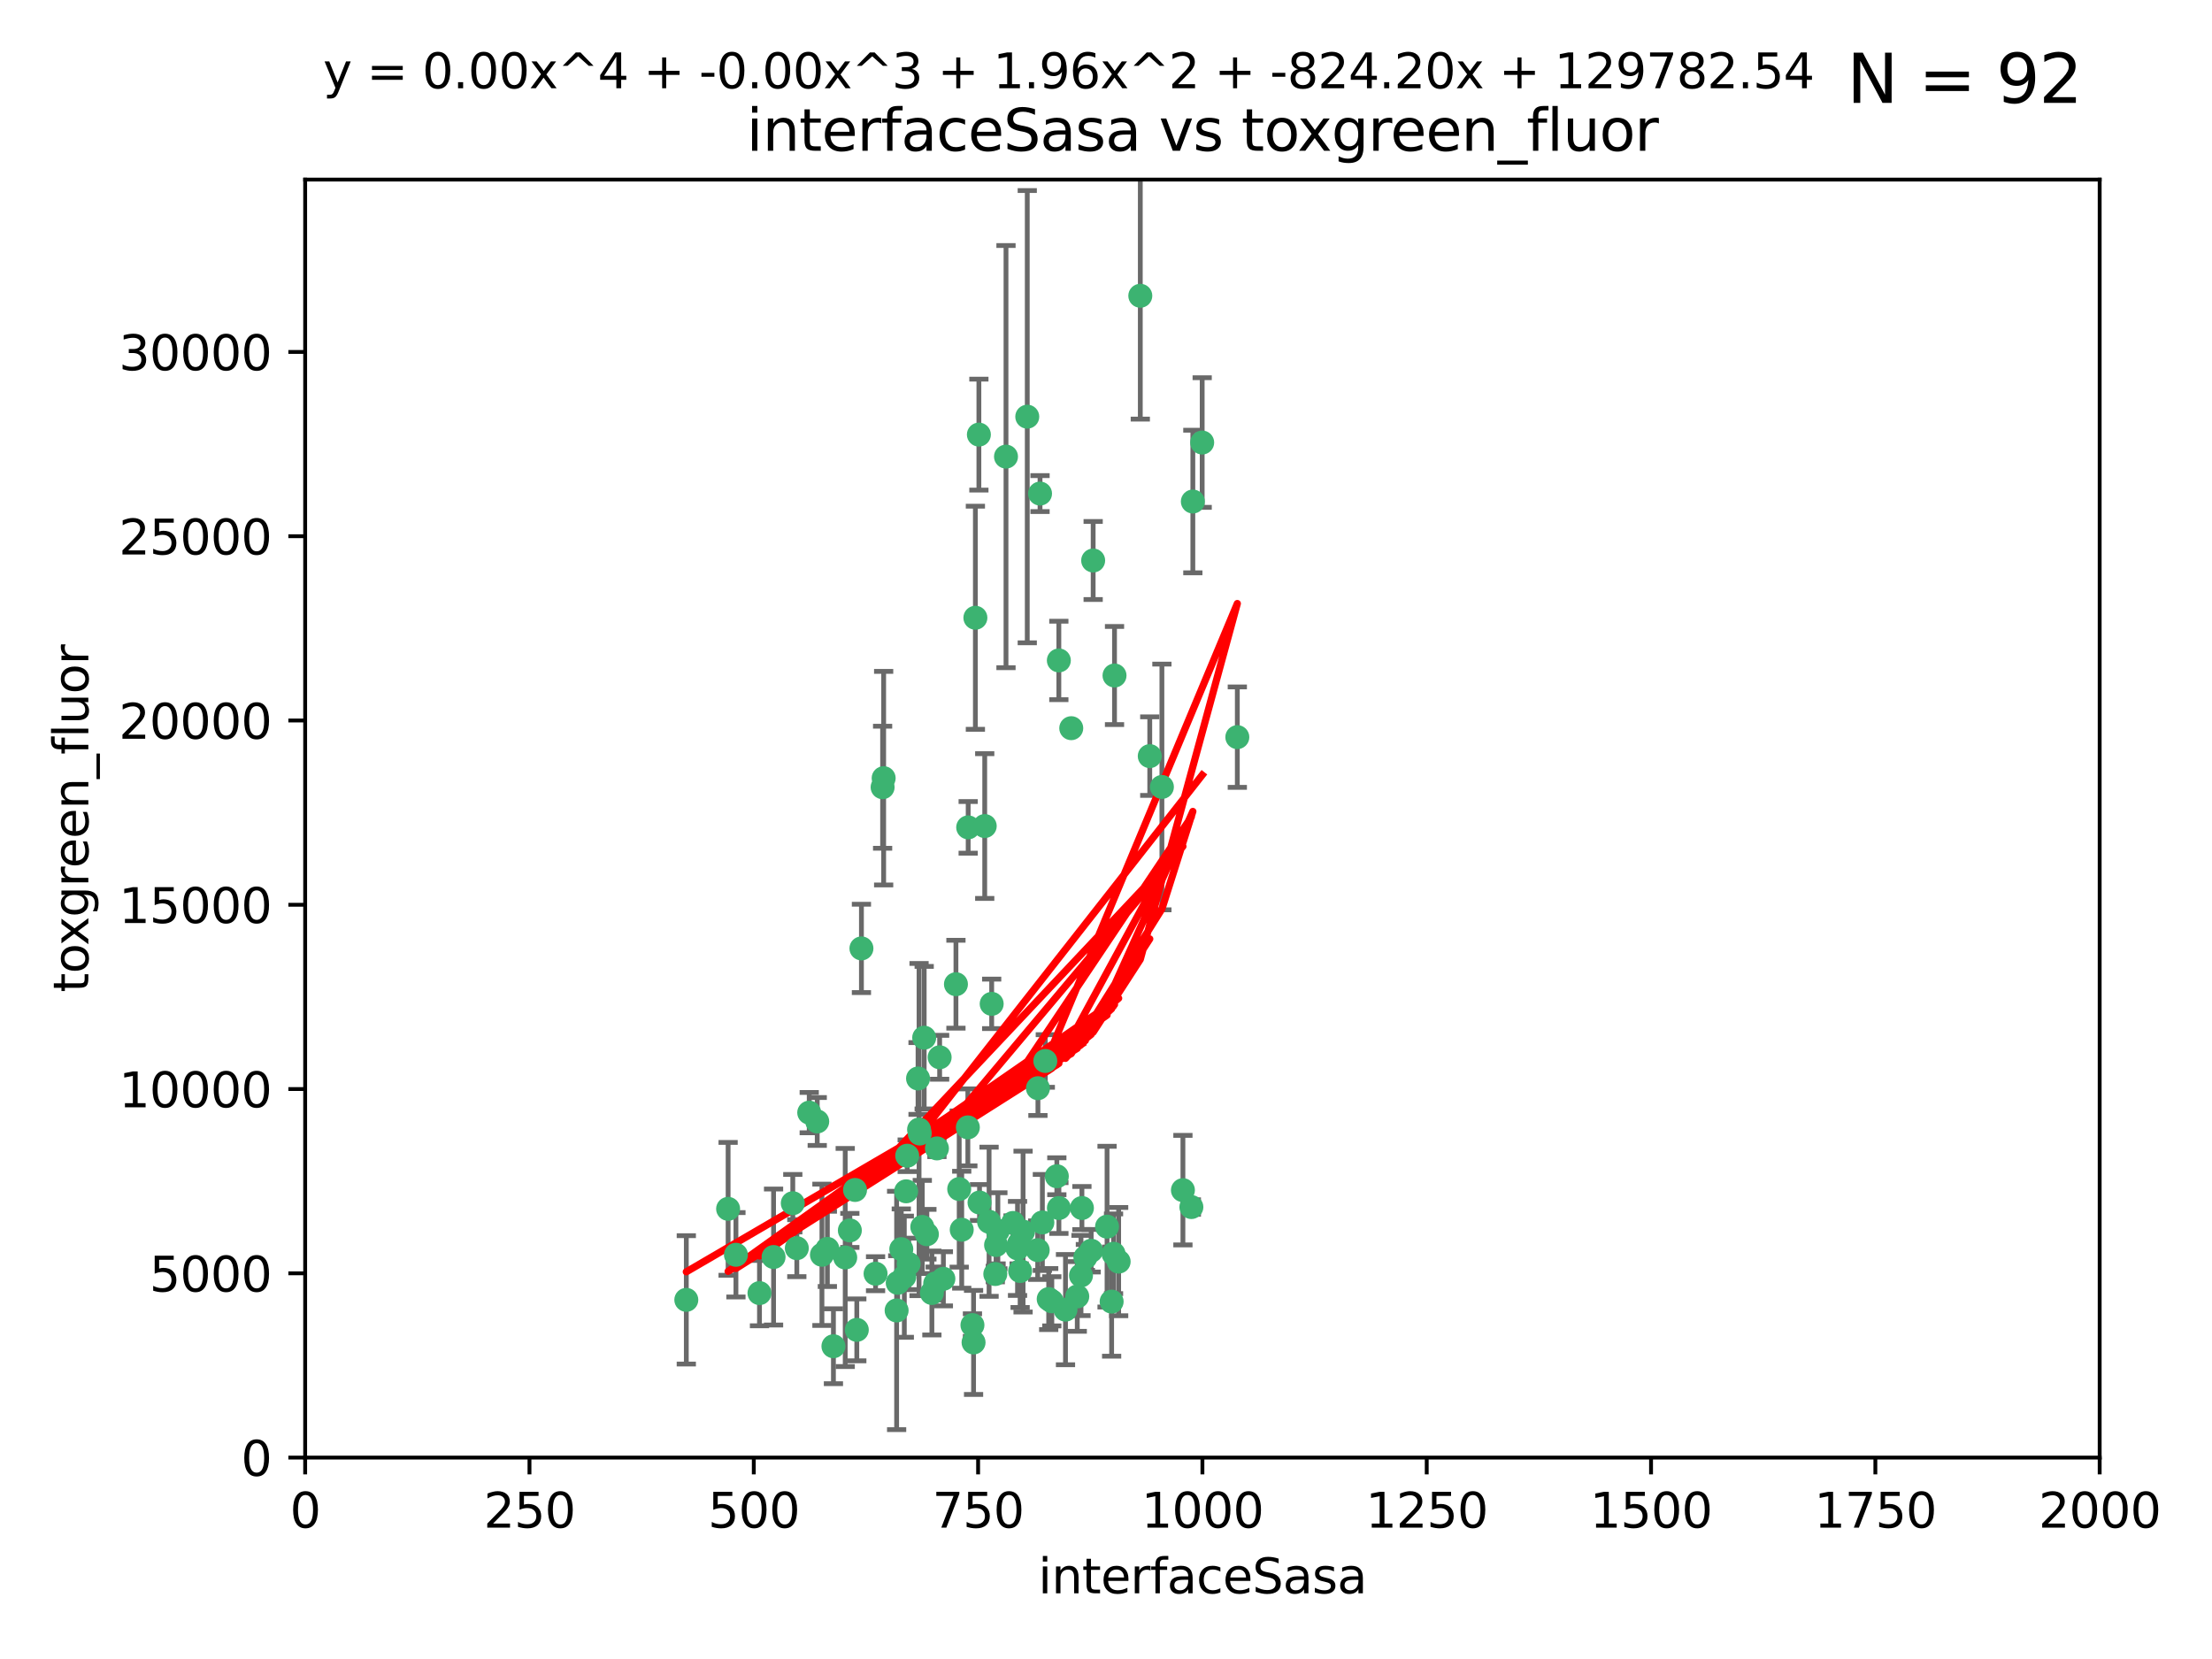 <?xml version="1.0" encoding="utf-8" standalone="no"?>
<!DOCTYPE svg PUBLIC "-//W3C//DTD SVG 1.1//EN"
  "http://www.w3.org/Graphics/SVG/1.1/DTD/svg11.dtd">
<svg xmlns:xlink="http://www.w3.org/1999/xlink" width="460.8pt" height="345.6pt" viewBox="0 0 460.8 345.6" xmlns="http://www.w3.org/2000/svg" version="1.1">
 <defs>
  <style type="text/css">*{stroke-linejoin: round; stroke-linecap: butt}</style>
 </defs>
 <g id="figure_1">
  <g id="patch_1">
   <path d="M 0 345.6 
L 460.8 345.6 
L 460.8 0 
L 0 0 
z
" style="fill: #ffffff"/>
  </g>
  <g id="axes_1">
   <g id="patch_2">
    <path d="M 63.571 303.64 
L 437.4 303.64 
L 437.4 37.411 
L 63.571 37.411 
z
" style="fill: #ffffff"/>
   </g>
   <g id="PathCollection_1">
    <defs>
     <path id="macab044bbf" d="M 0 1.118 
C 0.297 1.118 0.581 1 0.791 0.791 
C 1 0.581 1.118 0.297 1.118 0 
C 1.118 -0.297 1 -0.581 0.791 -0.791 
C 0.581 -1 0.297 -1.118 0 -1.118 
C -0.297 -1.118 -0.581 -1 -0.791 -0.791 
C -1 -0.581 -1.118 -0.297 -1.118 0 
C -1.118 0.297 -1 0.581 -0.791 0.791 
C -0.581 1 -0.297 1.118 0 1.118 
z
" style="stroke: #3cb371"/>
    </defs>
    <g clip-path="url(#p974534c47b)">
     <use xlink:href="#macab044bbf" x="250.437" y="92.187" style="fill: #3cb371; stroke: #3cb371"/>
     <use xlink:href="#macab044bbf" x="191.458" y="235.304" style="fill: #3cb371; stroke: #3cb371"/>
     <use xlink:href="#macab044bbf" x="223.161" y="151.693" style="fill: #3cb371; stroke: #3cb371"/>
     <use xlink:href="#macab044bbf" x="242.046" y="163.936" style="fill: #3cb371; stroke: #3cb371"/>
     <use xlink:href="#macab044bbf" x="248.491" y="104.476" style="fill: #3cb371; stroke: #3cb371"/>
     <use xlink:href="#macab044bbf" x="227.725" y="116.762" style="fill: #3cb371; stroke: #3cb371"/>
     <use xlink:href="#macab044bbf" x="237.546" y="61.614" style="fill: #3cb371; stroke: #3cb371"/>
     <use xlink:href="#macab044bbf" x="257.757" y="153.559" style="fill: #3cb371; stroke: #3cb371"/>
     <use xlink:href="#macab044bbf" x="216.658" y="102.821" style="fill: #3cb371; stroke: #3cb371"/>
     <use xlink:href="#macab044bbf" x="206.585" y="209.121" style="fill: #3cb371; stroke: #3cb371"/>
     <use xlink:href="#macab044bbf" x="220.577" y="137.58" style="fill: #3cb371; stroke: #3cb371"/>
     <use xlink:href="#macab044bbf" x="203.92" y="90.534" style="fill: #3cb371; stroke: #3cb371"/>
     <use xlink:href="#macab044bbf" x="227.314" y="260.552" style="fill: #3cb371; stroke: #3cb371"/>
     <use xlink:href="#macab044bbf" x="216.22" y="226.692" style="fill: #3cb371; stroke: #3cb371"/>
     <use xlink:href="#macab044bbf" x="207.873" y="256.385" style="fill: #3cb371; stroke: #3cb371"/>
     <use xlink:href="#macab044bbf" x="213.998" y="86.8" style="fill: #3cb371; stroke: #3cb371"/>
     <use xlink:href="#macab044bbf" x="188.766" y="248.172" style="fill: #3cb371; stroke: #3cb371"/>
     <use xlink:href="#macab044bbf" x="231.574" y="271.146" style="fill: #3cb371; stroke: #3cb371"/>
     <use xlink:href="#macab044bbf" x="216.174" y="260.427" style="fill: #3cb371; stroke: #3cb371"/>
     <use xlink:href="#macab044bbf" x="220.589" y="251.655" style="fill: #3cb371; stroke: #3cb371"/>
     <use xlink:href="#macab044bbf" x="203.191" y="128.689" style="fill: #3cb371; stroke: #3cb371"/>
     <use xlink:href="#macab044bbf" x="230.62" y="255.535" style="fill: #3cb371; stroke: #3cb371"/>
     <use xlink:href="#macab044bbf" x="183.864" y="163.993" style="fill: #3cb371; stroke: #3cb371"/>
     <use xlink:href="#macab044bbf" x="178.12" y="247.891" style="fill: #3cb371; stroke: #3cb371"/>
     <use xlink:href="#macab044bbf" x="233.037" y="262.817" style="fill: #3cb371; stroke: #3cb371"/>
     <use xlink:href="#macab044bbf" x="209.568" y="95.121" style="fill: #3cb371; stroke: #3cb371"/>
     <use xlink:href="#macab044bbf" x="248.185" y="251.452" style="fill: #3cb371; stroke: #3cb371"/>
     <use xlink:href="#macab044bbf" x="220.157" y="245.034" style="fill: #3cb371; stroke: #3cb371"/>
     <use xlink:href="#macab044bbf" x="186.783" y="272.992" style="fill: #3cb371; stroke: #3cb371"/>
     <use xlink:href="#macab044bbf" x="246.424" y="247.93" style="fill: #3cb371; stroke: #3cb371"/>
     <use xlink:href="#macab044bbf" x="199.14" y="205.029" style="fill: #3cb371; stroke: #3cb371"/>
     <use xlink:href="#macab044bbf" x="168.576" y="231.782" style="fill: #3cb371; stroke: #3cb371"/>
     <use xlink:href="#macab044bbf" x="202.811" y="279.655" style="fill: #3cb371; stroke: #3cb371"/>
     <use xlink:href="#macab044bbf" x="231.97" y="261.183" style="fill: #3cb371; stroke: #3cb371"/>
     <use xlink:href="#macab044bbf" x="221.962" y="272.82" style="fill: #3cb371; stroke: #3cb371"/>
     <use xlink:href="#macab044bbf" x="239.516" y="157.513" style="fill: #3cb371; stroke: #3cb371"/>
     <use xlink:href="#macab044bbf" x="225.192" y="265.707" style="fill: #3cb371; stroke: #3cb371"/>
     <use xlink:href="#macab044bbf" x="212.512" y="264.778" style="fill: #3cb371; stroke: #3cb371"/>
     <use xlink:href="#macab044bbf" x="170.245" y="233.624" style="fill: #3cb371; stroke: #3cb371"/>
     <use xlink:href="#macab044bbf" x="202.578" y="276.039" style="fill: #3cb371; stroke: #3cb371"/>
     <use xlink:href="#macab044bbf" x="188.387" y="265.959" style="fill: #3cb371; stroke: #3cb371"/>
     <use xlink:href="#macab044bbf" x="192.129" y="255.594" style="fill: #3cb371; stroke: #3cb371"/>
     <use xlink:href="#macab044bbf" x="205.136" y="172.082" style="fill: #3cb371; stroke: #3cb371"/>
     <use xlink:href="#macab044bbf" x="194.819" y="267.377" style="fill: #3cb371; stroke: #3cb371"/>
     <use xlink:href="#macab044bbf" x="194.129" y="269.355" style="fill: #3cb371; stroke: #3cb371"/>
     <use xlink:href="#macab044bbf" x="213.125" y="256.562" style="fill: #3cb371; stroke: #3cb371"/>
     <use xlink:href="#macab044bbf" x="218.463" y="270.619" style="fill: #3cb371; stroke: #3cb371"/>
     <use xlink:href="#macab044bbf" x="201.621" y="234.855" style="fill: #3cb371; stroke: #3cb371"/>
     <use xlink:href="#macab044bbf" x="161.148" y="261.86" style="fill: #3cb371; stroke: #3cb371"/>
     <use xlink:href="#macab044bbf" x="201.69" y="172.356" style="fill: #3cb371; stroke: #3cb371"/>
     <use xlink:href="#macab044bbf" x="182.396" y="265.335" style="fill: #3cb371; stroke: #3cb371"/>
     <use xlink:href="#macab044bbf" x="191.602" y="236.134" style="fill: #3cb371; stroke: #3cb371"/>
     <use xlink:href="#macab044bbf" x="224.415" y="270.071" style="fill: #3cb371; stroke: #3cb371"/>
     <use xlink:href="#macab044bbf" x="207.338" y="265.402" style="fill: #3cb371; stroke: #3cb371"/>
     <use xlink:href="#macab044bbf" x="199.821" y="247.697" style="fill: #3cb371; stroke: #3cb371"/>
     <use xlink:href="#macab044bbf" x="206.043" y="254.514" style="fill: #3cb371; stroke: #3cb371"/>
     <use xlink:href="#macab044bbf" x="192.525" y="216.17" style="fill: #3cb371; stroke: #3cb371"/>
     <use xlink:href="#macab044bbf" x="200.346" y="256.174" style="fill: #3cb371; stroke: #3cb371"/>
     <use xlink:href="#macab044bbf" x="184.082" y="162.105" style="fill: #3cb371; stroke: #3cb371"/>
     <use xlink:href="#macab044bbf" x="207.501" y="259.36" style="fill: #3cb371; stroke: #3cb371"/>
     <use xlink:href="#macab044bbf" x="217.146" y="254.661" style="fill: #3cb371; stroke: #3cb371"/>
     <use xlink:href="#macab044bbf" x="211.97" y="260.068" style="fill: #3cb371; stroke: #3cb371"/>
     <use xlink:href="#macab044bbf" x="187.755" y="260.221" style="fill: #3cb371; stroke: #3cb371"/>
     <use xlink:href="#macab044bbf" x="172.357" y="260.163" style="fill: #3cb371; stroke: #3cb371"/>
     <use xlink:href="#macab044bbf" x="165.991" y="260.019" style="fill: #3cb371; stroke: #3cb371"/>
     <use xlink:href="#macab044bbf" x="232.174" y="140.722" style="fill: #3cb371; stroke: #3cb371"/>
     <use xlink:href="#macab044bbf" x="179.453" y="197.571" style="fill: #3cb371; stroke: #3cb371"/>
     <use xlink:href="#macab044bbf" x="226.105" y="261.935" style="fill: #3cb371; stroke: #3cb371"/>
     <use xlink:href="#macab044bbf" x="211.034" y="254.764" style="fill: #3cb371; stroke: #3cb371"/>
     <use xlink:href="#macab044bbf" x="165.152" y="250.652" style="fill: #3cb371; stroke: #3cb371"/>
     <use xlink:href="#macab044bbf" x="193.088" y="257.112" style="fill: #3cb371; stroke: #3cb371"/>
     <use xlink:href="#macab044bbf" x="178.488" y="277.035" style="fill: #3cb371; stroke: #3cb371"/>
     <use xlink:href="#macab044bbf" x="217.757" y="221.023" style="fill: #3cb371; stroke: #3cb371"/>
     <use xlink:href="#macab044bbf" x="173.619" y="280.448" style="fill: #3cb371; stroke: #3cb371"/>
     <use xlink:href="#macab044bbf" x="196.523" y="266.395" style="fill: #3cb371; stroke: #3cb371"/>
     <use xlink:href="#macab044bbf" x="212.303" y="259.072" style="fill: #3cb371; stroke: #3cb371"/>
     <use xlink:href="#macab044bbf" x="191.245" y="224.667" style="fill: #3cb371; stroke: #3cb371"/>
     <use xlink:href="#macab044bbf" x="142.971" y="270.784" style="fill: #3cb371; stroke: #3cb371"/>
     <use xlink:href="#macab044bbf" x="195.181" y="239.234" style="fill: #3cb371; stroke: #3cb371"/>
     <use xlink:href="#macab044bbf" x="204.052" y="250.509" style="fill: #3cb371; stroke: #3cb371"/>
     <use xlink:href="#macab044bbf" x="187.013" y="267.238" style="fill: #3cb371; stroke: #3cb371"/>
     <use xlink:href="#macab044bbf" x="195.744" y="220.252" style="fill: #3cb371; stroke: #3cb371"/>
     <use xlink:href="#macab044bbf" x="158.215" y="269.377" style="fill: #3cb371; stroke: #3cb371"/>
     <use xlink:href="#macab044bbf" x="189.29" y="263.294" style="fill: #3cb371; stroke: #3cb371"/>
     <use xlink:href="#macab044bbf" x="153.309" y="261.395" style="fill: #3cb371; stroke: #3cb371"/>
     <use xlink:href="#macab044bbf" x="219.112" y="271.085" style="fill: #3cb371; stroke: #3cb371"/>
     <use xlink:href="#macab044bbf" x="171.225" y="261.393" style="fill: #3cb371; stroke: #3cb371"/>
     <use xlink:href="#macab044bbf" x="176.075" y="261.957" style="fill: #3cb371; stroke: #3cb371"/>
     <use xlink:href="#macab044bbf" x="177.039" y="256.316" style="fill: #3cb371; stroke: #3cb371"/>
     <use xlink:href="#macab044bbf" x="188.987" y="240.757" style="fill: #3cb371; stroke: #3cb371"/>
     <use xlink:href="#macab044bbf" x="151.679" y="251.825" style="fill: #3cb371; stroke: #3cb371"/>
     <use xlink:href="#macab044bbf" x="225.383" y="251.653" style="fill: #3cb371; stroke: #3cb371"/>
    </g>
   </g>
   <g id="matplotlib.axis_1">
    <g id="xtick_1">
     <g id="line2d_1">
      <defs>
       <path id="m6f1cebc386" d="M 0 0 
L 0 3.5 
" style="stroke: #000000; stroke-width: 0.8"/>
      </defs>
      <g>
       <use xlink:href="#m6f1cebc386" x="63.571" y="303.64" style="stroke: #000000; stroke-width: 0.8"/>
      </g>
     </g>
     <g id="text_1">
      <!-- 0 -->
      <g transform="translate(60.39 318.238)scale(0.1 -0.1)">
       <defs>
        <path id="DejaVuSans-30" d="M 2034 4250 
Q 1547 4250 1301 3770 
Q 1056 3291 1056 2328 
Q 1056 1369 1301 889 
Q 1547 409 2034 409 
Q 2525 409 2770 889 
Q 3016 1369 3016 2328 
Q 3016 3291 2770 3770 
Q 2525 4250 2034 4250 
z
M 2034 4750 
Q 2819 4750 3233 4129 
Q 3647 3509 3647 2328 
Q 3647 1150 3233 529 
Q 2819 -91 2034 -91 
Q 1250 -91 836 529 
Q 422 1150 422 2328 
Q 422 3509 836 4129 
Q 1250 4750 2034 4750 
z
" transform="scale(0.016)"/>
       </defs>
       <use xlink:href="#DejaVuSans-30"/>
      </g>
     </g>
    </g>
    <g id="xtick_2">
     <g id="line2d_2">
      <g>
       <use xlink:href="#m6f1cebc386" x="110.3" y="303.64" style="stroke: #000000; stroke-width: 0.8"/>
      </g>
     </g>
     <g id="text_2">
      <!-- 250 -->
      <g transform="translate(100.756 318.238)scale(0.1 -0.1)">
       <defs>
        <path id="DejaVuSans-32" d="M 1228 531 
L 3431 531 
L 3431 0 
L 469 0 
L 469 531 
Q 828 903 1448 1529 
Q 2069 2156 2228 2338 
Q 2531 2678 2651 2914 
Q 2772 3150 2772 3378 
Q 2772 3750 2511 3984 
Q 2250 4219 1831 4219 
Q 1534 4219 1204 4116 
Q 875 4013 500 3803 
L 500 4441 
Q 881 4594 1212 4672 
Q 1544 4750 1819 4750 
Q 2544 4750 2975 4387 
Q 3406 4025 3406 3419 
Q 3406 3131 3298 2873 
Q 3191 2616 2906 2266 
Q 2828 2175 2409 1742 
Q 1991 1309 1228 531 
z
" transform="scale(0.016)"/>
        <path id="DejaVuSans-35" d="M 691 4666 
L 3169 4666 
L 3169 4134 
L 1269 4134 
L 1269 2991 
Q 1406 3038 1543 3061 
Q 1681 3084 1819 3084 
Q 2600 3084 3056 2656 
Q 3513 2228 3513 1497 
Q 3513 744 3044 326 
Q 2575 -91 1722 -91 
Q 1428 -91 1123 -41 
Q 819 9 494 109 
L 494 744 
Q 775 591 1075 516 
Q 1375 441 1709 441 
Q 2250 441 2565 725 
Q 2881 1009 2881 1497 
Q 2881 1984 2565 2268 
Q 2250 2553 1709 2553 
Q 1456 2553 1204 2497 
Q 953 2441 691 2322 
L 691 4666 
z
" transform="scale(0.016)"/>
       </defs>
       <use xlink:href="#DejaVuSans-32"/>
       <use xlink:href="#DejaVuSans-35" x="63.623"/>
       <use xlink:href="#DejaVuSans-30" x="127.246"/>
      </g>
     </g>
    </g>
    <g id="xtick_3">
     <g id="line2d_3">
      <g>
       <use xlink:href="#m6f1cebc386" x="157.028" y="303.64" style="stroke: #000000; stroke-width: 0.8"/>
      </g>
     </g>
     <g id="text_3">
      <!-- 500 -->
      <g transform="translate(147.485 318.238)scale(0.1 -0.1)">
       <use xlink:href="#DejaVuSans-35"/>
       <use xlink:href="#DejaVuSans-30" x="63.623"/>
       <use xlink:href="#DejaVuSans-30" x="127.246"/>
      </g>
     </g>
    </g>
    <g id="xtick_4">
     <g id="line2d_4">
      <g>
       <use xlink:href="#m6f1cebc386" x="203.757" y="303.64" style="stroke: #000000; stroke-width: 0.8"/>
      </g>
     </g>
     <g id="text_4">
      <!-- 750 -->
      <g transform="translate(194.213 318.238)scale(0.1 -0.1)">
       <defs>
        <path id="DejaVuSans-37" d="M 525 4666 
L 3525 4666 
L 3525 4397 
L 1831 0 
L 1172 0 
L 2766 4134 
L 525 4134 
L 525 4666 
z
" transform="scale(0.016)"/>
       </defs>
       <use xlink:href="#DejaVuSans-37"/>
       <use xlink:href="#DejaVuSans-35" x="63.623"/>
       <use xlink:href="#DejaVuSans-30" x="127.246"/>
      </g>
     </g>
    </g>
    <g id="xtick_5">
     <g id="line2d_5">
      <g>
       <use xlink:href="#m6f1cebc386" x="250.486" y="303.64" style="stroke: #000000; stroke-width: 0.8"/>
      </g>
     </g>
     <g id="text_5">
      <!-- 1000 -->
      <g transform="translate(237.761 318.238)scale(0.1 -0.1)">
       <defs>
        <path id="DejaVuSans-31" d="M 794 531 
L 1825 531 
L 1825 4091 
L 703 3866 
L 703 4441 
L 1819 4666 
L 2450 4666 
L 2450 531 
L 3481 531 
L 3481 0 
L 794 0 
L 794 531 
z
" transform="scale(0.016)"/>
       </defs>
       <use xlink:href="#DejaVuSans-31"/>
       <use xlink:href="#DejaVuSans-30" x="63.623"/>
       <use xlink:href="#DejaVuSans-30" x="127.246"/>
       <use xlink:href="#DejaVuSans-30" x="190.869"/>
      </g>
     </g>
    </g>
    <g id="xtick_6">
     <g id="line2d_6">
      <g>
       <use xlink:href="#m6f1cebc386" x="297.214" y="303.64" style="stroke: #000000; stroke-width: 0.8"/>
      </g>
     </g>
     <g id="text_6">
      <!-- 1250 -->
      <g transform="translate(284.489 318.238)scale(0.1 -0.1)">
       <use xlink:href="#DejaVuSans-31"/>
       <use xlink:href="#DejaVuSans-32" x="63.623"/>
       <use xlink:href="#DejaVuSans-35" x="127.246"/>
       <use xlink:href="#DejaVuSans-30" x="190.869"/>
      </g>
     </g>
    </g>
    <g id="xtick_7">
     <g id="line2d_7">
      <g>
       <use xlink:href="#m6f1cebc386" x="343.943" y="303.64" style="stroke: #000000; stroke-width: 0.8"/>
      </g>
     </g>
     <g id="text_7">
      <!-- 1500 -->
      <g transform="translate(331.218 318.238)scale(0.1 -0.1)">
       <use xlink:href="#DejaVuSans-31"/>
       <use xlink:href="#DejaVuSans-35" x="63.623"/>
       <use xlink:href="#DejaVuSans-30" x="127.246"/>
       <use xlink:href="#DejaVuSans-30" x="190.869"/>
      </g>
     </g>
    </g>
    <g id="xtick_8">
     <g id="line2d_8">
      <g>
       <use xlink:href="#m6f1cebc386" x="390.671" y="303.64" style="stroke: #000000; stroke-width: 0.8"/>
      </g>
     </g>
     <g id="text_8">
      <!-- 1750 -->
      <g transform="translate(377.946 318.238)scale(0.1 -0.1)">
       <use xlink:href="#DejaVuSans-31"/>
       <use xlink:href="#DejaVuSans-37" x="63.623"/>
       <use xlink:href="#DejaVuSans-35" x="127.246"/>
       <use xlink:href="#DejaVuSans-30" x="190.869"/>
      </g>
     </g>
    </g>
    <g id="xtick_9">
     <g id="line2d_9">
      <g>
       <use xlink:href="#m6f1cebc386" x="437.4" y="303.64" style="stroke: #000000; stroke-width: 0.8"/>
      </g>
     </g>
     <g id="text_9">
      <!-- 2000 -->
      <g transform="translate(424.675 318.238)scale(0.1 -0.1)">
       <use xlink:href="#DejaVuSans-32"/>
       <use xlink:href="#DejaVuSans-30" x="63.623"/>
       <use xlink:href="#DejaVuSans-30" x="127.246"/>
       <use xlink:href="#DejaVuSans-30" x="190.869"/>
      </g>
     </g>
    </g>
    <g id="text_10">
     <!-- interfaceSasa -->
     <g transform="translate(216.279 331.917)scale(0.1 -0.1)">
      <defs>
       <path id="DejaVuSans-69" d="M 603 3500 
L 1178 3500 
L 1178 0 
L 603 0 
L 603 3500 
z
M 603 4863 
L 1178 4863 
L 1178 4134 
L 603 4134 
L 603 4863 
z
" transform="scale(0.016)"/>
       <path id="DejaVuSans-6e" d="M 3513 2113 
L 3513 0 
L 2938 0 
L 2938 2094 
Q 2938 2591 2744 2837 
Q 2550 3084 2163 3084 
Q 1697 3084 1428 2787 
Q 1159 2491 1159 1978 
L 1159 0 
L 581 0 
L 581 3500 
L 1159 3500 
L 1159 2956 
Q 1366 3272 1645 3428 
Q 1925 3584 2291 3584 
Q 2894 3584 3203 3211 
Q 3513 2838 3513 2113 
z
" transform="scale(0.016)"/>
       <path id="DejaVuSans-74" d="M 1172 4494 
L 1172 3500 
L 2356 3500 
L 2356 3053 
L 1172 3053 
L 1172 1153 
Q 1172 725 1289 603 
Q 1406 481 1766 481 
L 2356 481 
L 2356 0 
L 1766 0 
Q 1100 0 847 248 
Q 594 497 594 1153 
L 594 3053 
L 172 3053 
L 172 3500 
L 594 3500 
L 594 4494 
L 1172 4494 
z
" transform="scale(0.016)"/>
       <path id="DejaVuSans-65" d="M 3597 1894 
L 3597 1613 
L 953 1613 
Q 991 1019 1311 708 
Q 1631 397 2203 397 
Q 2534 397 2845 478 
Q 3156 559 3463 722 
L 3463 178 
Q 3153 47 2828 -22 
Q 2503 -91 2169 -91 
Q 1331 -91 842 396 
Q 353 884 353 1716 
Q 353 2575 817 3079 
Q 1281 3584 2069 3584 
Q 2775 3584 3186 3129 
Q 3597 2675 3597 1894 
z
M 3022 2063 
Q 3016 2534 2758 2815 
Q 2500 3097 2075 3097 
Q 1594 3097 1305 2825 
Q 1016 2553 972 2059 
L 3022 2063 
z
" transform="scale(0.016)"/>
       <path id="DejaVuSans-72" d="M 2631 2963 
Q 2534 3019 2420 3045 
Q 2306 3072 2169 3072 
Q 1681 3072 1420 2755 
Q 1159 2438 1159 1844 
L 1159 0 
L 581 0 
L 581 3500 
L 1159 3500 
L 1159 2956 
Q 1341 3275 1631 3429 
Q 1922 3584 2338 3584 
Q 2397 3584 2469 3576 
Q 2541 3569 2628 3553 
L 2631 2963 
z
" transform="scale(0.016)"/>
       <path id="DejaVuSans-66" d="M 2375 4863 
L 2375 4384 
L 1825 4384 
Q 1516 4384 1395 4259 
Q 1275 4134 1275 3809 
L 1275 3500 
L 2222 3500 
L 2222 3053 
L 1275 3053 
L 1275 0 
L 697 0 
L 697 3053 
L 147 3053 
L 147 3500 
L 697 3500 
L 697 3744 
Q 697 4328 969 4595 
Q 1241 4863 1831 4863 
L 2375 4863 
z
" transform="scale(0.016)"/>
       <path id="DejaVuSans-61" d="M 2194 1759 
Q 1497 1759 1228 1600 
Q 959 1441 959 1056 
Q 959 750 1161 570 
Q 1363 391 1709 391 
Q 2188 391 2477 730 
Q 2766 1069 2766 1631 
L 2766 1759 
L 2194 1759 
z
M 3341 1997 
L 3341 0 
L 2766 0 
L 2766 531 
Q 2569 213 2275 61 
Q 1981 -91 1556 -91 
Q 1019 -91 701 211 
Q 384 513 384 1019 
Q 384 1609 779 1909 
Q 1175 2209 1959 2209 
L 2766 2209 
L 2766 2266 
Q 2766 2663 2505 2880 
Q 2244 3097 1772 3097 
Q 1472 3097 1187 3025 
Q 903 2953 641 2809 
L 641 3341 
Q 956 3463 1253 3523 
Q 1550 3584 1831 3584 
Q 2591 3584 2966 3190 
Q 3341 2797 3341 1997 
z
" transform="scale(0.016)"/>
       <path id="DejaVuSans-63" d="M 3122 3366 
L 3122 2828 
Q 2878 2963 2633 3030 
Q 2388 3097 2138 3097 
Q 1578 3097 1268 2742 
Q 959 2388 959 1747 
Q 959 1106 1268 751 
Q 1578 397 2138 397 
Q 2388 397 2633 464 
Q 2878 531 3122 666 
L 3122 134 
Q 2881 22 2623 -34 
Q 2366 -91 2075 -91 
Q 1284 -91 818 406 
Q 353 903 353 1747 
Q 353 2603 823 3093 
Q 1294 3584 2113 3584 
Q 2378 3584 2631 3529 
Q 2884 3475 3122 3366 
z
" transform="scale(0.016)"/>
       <path id="DejaVuSans-53" d="M 3425 4513 
L 3425 3897 
Q 3066 4069 2747 4153 
Q 2428 4238 2131 4238 
Q 1616 4238 1336 4038 
Q 1056 3838 1056 3469 
Q 1056 3159 1242 3001 
Q 1428 2844 1947 2747 
L 2328 2669 
Q 3034 2534 3370 2195 
Q 3706 1856 3706 1288 
Q 3706 609 3251 259 
Q 2797 -91 1919 -91 
Q 1588 -91 1214 -16 
Q 841 59 441 206 
L 441 856 
Q 825 641 1194 531 
Q 1563 422 1919 422 
Q 2459 422 2753 634 
Q 3047 847 3047 1241 
Q 3047 1584 2836 1778 
Q 2625 1972 2144 2069 
L 1759 2144 
Q 1053 2284 737 2584 
Q 422 2884 422 3419 
Q 422 4038 858 4394 
Q 1294 4750 2059 4750 
Q 2388 4750 2728 4690 
Q 3069 4631 3425 4513 
z
" transform="scale(0.016)"/>
       <path id="DejaVuSans-73" d="M 2834 3397 
L 2834 2853 
Q 2591 2978 2328 3040 
Q 2066 3103 1784 3103 
Q 1356 3103 1142 2972 
Q 928 2841 928 2578 
Q 928 2378 1081 2264 
Q 1234 2150 1697 2047 
L 1894 2003 
Q 2506 1872 2764 1633 
Q 3022 1394 3022 966 
Q 3022 478 2636 193 
Q 2250 -91 1575 -91 
Q 1294 -91 989 -36 
Q 684 19 347 128 
L 347 722 
Q 666 556 975 473 
Q 1284 391 1588 391 
Q 1994 391 2212 530 
Q 2431 669 2431 922 
Q 2431 1156 2273 1281 
Q 2116 1406 1581 1522 
L 1381 1569 
Q 847 1681 609 1914 
Q 372 2147 372 2553 
Q 372 3047 722 3315 
Q 1072 3584 1716 3584 
Q 2034 3584 2315 3537 
Q 2597 3491 2834 3397 
z
" transform="scale(0.016)"/>
      </defs>
      <use xlink:href="#DejaVuSans-69"/>
      <use xlink:href="#DejaVuSans-6e" x="27.783"/>
      <use xlink:href="#DejaVuSans-74" x="91.162"/>
      <use xlink:href="#DejaVuSans-65" x="130.371"/>
      <use xlink:href="#DejaVuSans-72" x="191.895"/>
      <use xlink:href="#DejaVuSans-66" x="233.008"/>
      <use xlink:href="#DejaVuSans-61" x="268.213"/>
      <use xlink:href="#DejaVuSans-63" x="329.492"/>
      <use xlink:href="#DejaVuSans-65" x="384.473"/>
      <use xlink:href="#DejaVuSans-53" x="445.996"/>
      <use xlink:href="#DejaVuSans-61" x="509.473"/>
      <use xlink:href="#DejaVuSans-73" x="570.752"/>
      <use xlink:href="#DejaVuSans-61" x="622.852"/>
     </g>
    </g>
   </g>
   <g id="matplotlib.axis_2">
    <g id="ytick_1">
     <g id="line2d_10">
      <defs>
       <path id="mc37caa8482" d="M 0 0 
L -3.5 0 
" style="stroke: #000000; stroke-width: 0.8"/>
      </defs>
      <g>
       <use xlink:href="#mc37caa8482" x="63.571" y="303.64" style="stroke: #000000; stroke-width: 0.8"/>
      </g>
     </g>
     <g id="text_11">
      <!-- 0 -->
      <g transform="translate(50.209 307.439)scale(0.1 -0.1)">
       <use xlink:href="#DejaVuSans-30"/>
      </g>
     </g>
    </g>
    <g id="ytick_2">
     <g id="line2d_11">
      <g>
       <use xlink:href="#mc37caa8482" x="63.571" y="265.253" style="stroke: #000000; stroke-width: 0.8"/>
      </g>
     </g>
     <g id="text_12">
      <!-- 5000 -->
      <g transform="translate(31.121 269.052)scale(0.1 -0.1)">
       <use xlink:href="#DejaVuSans-35"/>
       <use xlink:href="#DejaVuSans-30" x="63.623"/>
       <use xlink:href="#DejaVuSans-30" x="127.246"/>
       <use xlink:href="#DejaVuSans-30" x="190.869"/>
      </g>
     </g>
    </g>
    <g id="ytick_3">
     <g id="line2d_12">
      <g>
       <use xlink:href="#mc37caa8482" x="63.571" y="226.866" style="stroke: #000000; stroke-width: 0.8"/>
      </g>
     </g>
     <g id="text_13">
      <!-- 10000 -->
      <g transform="translate(24.759 230.665)scale(0.1 -0.1)">
       <use xlink:href="#DejaVuSans-31"/>
       <use xlink:href="#DejaVuSans-30" x="63.623"/>
       <use xlink:href="#DejaVuSans-30" x="127.246"/>
       <use xlink:href="#DejaVuSans-30" x="190.869"/>
       <use xlink:href="#DejaVuSans-30" x="254.492"/>
      </g>
     </g>
    </g>
    <g id="ytick_4">
     <g id="line2d_13">
      <g>
       <use xlink:href="#mc37caa8482" x="63.571" y="188.479" style="stroke: #000000; stroke-width: 0.8"/>
      </g>
     </g>
     <g id="text_14">
      <!-- 15000 -->
      <g transform="translate(24.759 192.278)scale(0.1 -0.1)">
       <use xlink:href="#DejaVuSans-31"/>
       <use xlink:href="#DejaVuSans-35" x="63.623"/>
       <use xlink:href="#DejaVuSans-30" x="127.246"/>
       <use xlink:href="#DejaVuSans-30" x="190.869"/>
       <use xlink:href="#DejaVuSans-30" x="254.492"/>
      </g>
     </g>
    </g>
    <g id="ytick_5">
     <g id="line2d_14">
      <g>
       <use xlink:href="#mc37caa8482" x="63.571" y="150.092" style="stroke: #000000; stroke-width: 0.8"/>
      </g>
     </g>
     <g id="text_15">
      <!-- 20000 -->
      <g transform="translate(24.759 153.891)scale(0.1 -0.1)">
       <use xlink:href="#DejaVuSans-32"/>
       <use xlink:href="#DejaVuSans-30" x="63.623"/>
       <use xlink:href="#DejaVuSans-30" x="127.246"/>
       <use xlink:href="#DejaVuSans-30" x="190.869"/>
       <use xlink:href="#DejaVuSans-30" x="254.492"/>
      </g>
     </g>
    </g>
    <g id="ytick_6">
     <g id="line2d_15">
      <g>
       <use xlink:href="#mc37caa8482" x="63.571" y="111.705" style="stroke: #000000; stroke-width: 0.8"/>
      </g>
     </g>
     <g id="text_16">
      <!-- 25000 -->
      <g transform="translate(24.759 115.504)scale(0.1 -0.1)">
       <use xlink:href="#DejaVuSans-32"/>
       <use xlink:href="#DejaVuSans-35" x="63.623"/>
       <use xlink:href="#DejaVuSans-30" x="127.246"/>
       <use xlink:href="#DejaVuSans-30" x="190.869"/>
       <use xlink:href="#DejaVuSans-30" x="254.492"/>
      </g>
     </g>
    </g>
    <g id="ytick_7">
     <g id="line2d_16">
      <g>
       <use xlink:href="#mc37caa8482" x="63.571" y="73.317" style="stroke: #000000; stroke-width: 0.8"/>
      </g>
     </g>
     <g id="text_17">
      <!-- 30000 -->
      <g transform="translate(24.759 77.117)scale(0.1 -0.1)">
       <defs>
        <path id="DejaVuSans-33" d="M 2597 2516 
Q 3050 2419 3304 2112 
Q 3559 1806 3559 1356 
Q 3559 666 3084 287 
Q 2609 -91 1734 -91 
Q 1441 -91 1130 -33 
Q 819 25 488 141 
L 488 750 
Q 750 597 1062 519 
Q 1375 441 1716 441 
Q 2309 441 2620 675 
Q 2931 909 2931 1356 
Q 2931 1769 2642 2001 
Q 2353 2234 1838 2234 
L 1294 2234 
L 1294 2753 
L 1863 2753 
Q 2328 2753 2575 2939 
Q 2822 3125 2822 3475 
Q 2822 3834 2567 4026 
Q 2313 4219 1838 4219 
Q 1578 4219 1281 4162 
Q 984 4106 628 3988 
L 628 4550 
Q 988 4650 1302 4700 
Q 1616 4750 1894 4750 
Q 2613 4750 3031 4423 
Q 3450 4097 3450 3541 
Q 3450 3153 3228 2886 
Q 3006 2619 2597 2516 
z
" transform="scale(0.016)"/>
       </defs>
       <use xlink:href="#DejaVuSans-33"/>
       <use xlink:href="#DejaVuSans-30" x="63.623"/>
       <use xlink:href="#DejaVuSans-30" x="127.246"/>
       <use xlink:href="#DejaVuSans-30" x="190.869"/>
       <use xlink:href="#DejaVuSans-30" x="254.492"/>
      </g>
     </g>
    </g>
    <g id="text_18">
     <!-- toxgreen_fluor -->
     <g transform="translate(18.401 206.72)rotate(-90)scale(0.1 -0.1)">
      <defs>
       <path id="DejaVuSans-6f" d="M 1959 3097 
Q 1497 3097 1228 2736 
Q 959 2375 959 1747 
Q 959 1119 1226 758 
Q 1494 397 1959 397 
Q 2419 397 2687 759 
Q 2956 1122 2956 1747 
Q 2956 2369 2687 2733 
Q 2419 3097 1959 3097 
z
M 1959 3584 
Q 2709 3584 3137 3096 
Q 3566 2609 3566 1747 
Q 3566 888 3137 398 
Q 2709 -91 1959 -91 
Q 1206 -91 779 398 
Q 353 888 353 1747 
Q 353 2609 779 3096 
Q 1206 3584 1959 3584 
z
" transform="scale(0.016)"/>
       <path id="DejaVuSans-78" d="M 3513 3500 
L 2247 1797 
L 3578 0 
L 2900 0 
L 1881 1375 
L 863 0 
L 184 0 
L 1544 1831 
L 300 3500 
L 978 3500 
L 1906 2253 
L 2834 3500 
L 3513 3500 
z
" transform="scale(0.016)"/>
       <path id="DejaVuSans-67" d="M 2906 1791 
Q 2906 2416 2648 2759 
Q 2391 3103 1925 3103 
Q 1463 3103 1205 2759 
Q 947 2416 947 1791 
Q 947 1169 1205 825 
Q 1463 481 1925 481 
Q 2391 481 2648 825 
Q 2906 1169 2906 1791 
z
M 3481 434 
Q 3481 -459 3084 -895 
Q 2688 -1331 1869 -1331 
Q 1566 -1331 1297 -1286 
Q 1028 -1241 775 -1147 
L 775 -588 
Q 1028 -725 1275 -790 
Q 1522 -856 1778 -856 
Q 2344 -856 2625 -561 
Q 2906 -266 2906 331 
L 2906 616 
Q 2728 306 2450 153 
Q 2172 0 1784 0 
Q 1141 0 747 490 
Q 353 981 353 1791 
Q 353 2603 747 3093 
Q 1141 3584 1784 3584 
Q 2172 3584 2450 3431 
Q 2728 3278 2906 2969 
L 2906 3500 
L 3481 3500 
L 3481 434 
z
" transform="scale(0.016)"/>
       <path id="DejaVuSans-5f" d="M 3263 -1063 
L 3263 -1509 
L -63 -1509 
L -63 -1063 
L 3263 -1063 
z
" transform="scale(0.016)"/>
       <path id="DejaVuSans-6c" d="M 603 4863 
L 1178 4863 
L 1178 0 
L 603 0 
L 603 4863 
z
" transform="scale(0.016)"/>
       <path id="DejaVuSans-75" d="M 544 1381 
L 544 3500 
L 1119 3500 
L 1119 1403 
Q 1119 906 1312 657 
Q 1506 409 1894 409 
Q 2359 409 2629 706 
Q 2900 1003 2900 1516 
L 2900 3500 
L 3475 3500 
L 3475 0 
L 2900 0 
L 2900 538 
Q 2691 219 2414 64 
Q 2138 -91 1772 -91 
Q 1169 -91 856 284 
Q 544 659 544 1381 
z
M 1991 3584 
L 1991 3584 
z
" transform="scale(0.016)"/>
      </defs>
      <use xlink:href="#DejaVuSans-74"/>
      <use xlink:href="#DejaVuSans-6f" x="39.209"/>
      <use xlink:href="#DejaVuSans-78" x="97.266"/>
      <use xlink:href="#DejaVuSans-67" x="156.445"/>
      <use xlink:href="#DejaVuSans-72" x="219.922"/>
      <use xlink:href="#DejaVuSans-65" x="258.785"/>
      <use xlink:href="#DejaVuSans-65" x="320.309"/>
      <use xlink:href="#DejaVuSans-6e" x="381.832"/>
      <use xlink:href="#DejaVuSans-5f" x="445.211"/>
      <use xlink:href="#DejaVuSans-66" x="495.211"/>
      <use xlink:href="#DejaVuSans-6c" x="530.416"/>
      <use xlink:href="#DejaVuSans-75" x="558.199"/>
      <use xlink:href="#DejaVuSans-6f" x="621.578"/>
      <use xlink:href="#DejaVuSans-72" x="682.76"/>
     </g>
    </g>
   </g>
   <g id="LineCollection_1">
    <path d="M 250.437 105.69 
L 250.437 78.685 
" clip-path="url(#p974534c47b)" style="fill: none; stroke: #696969"/>
    <path d="M 191.458 269.906 
L 191.458 200.702 
" clip-path="url(#p974534c47b)" style="fill: none; stroke: #696969"/>
    <path d="M 223.161 152.217 
L 223.161 151.168 
" clip-path="url(#p974534c47b)" style="fill: none; stroke: #696969"/>
    <path d="M 242.046 189.529 
L 242.046 138.343 
" clip-path="url(#p974534c47b)" style="fill: none; stroke: #696969"/>
    <path d="M 248.491 119.328 
L 248.491 89.623 
" clip-path="url(#p974534c47b)" style="fill: none; stroke: #696969"/>
    <path d="M 227.725 124.89 
L 227.725 108.635 
" clip-path="url(#p974534c47b)" style="fill: none; stroke: #696969"/>
    <path d="M 237.546 87.306 
L 237.546 35.922 
" clip-path="url(#p974534c47b)" style="fill: none; stroke: #696969"/>
    <path d="M 257.757 164.019 
L 257.757 143.098 
" clip-path="url(#p974534c47b)" style="fill: none; stroke: #696969"/>
    <path d="M 216.658 106.565 
L 216.658 99.077 
" clip-path="url(#p974534c47b)" style="fill: none; stroke: #696969"/>
    <path d="M 206.585 214.275 
L 206.585 203.967 
" clip-path="url(#p974534c47b)" style="fill: none; stroke: #696969"/>
    <path d="M 220.577 145.75 
L 220.577 129.411 
" clip-path="url(#p974534c47b)" style="fill: none; stroke: #696969"/>
    <path d="M 203.92 102.091 
L 203.92 78.978 
" clip-path="url(#p974534c47b)" style="fill: none; stroke: #696969"/>
    <path d="M 227.314 264.982 
L 227.314 256.122 
" clip-path="url(#p974534c47b)" style="fill: none; stroke: #696969"/>
    <path d="M 216.22 232.376 
L 216.22 221.008 
" clip-path="url(#p974534c47b)" style="fill: none; stroke: #696969"/>
    <path d="M 207.873 264.301 
L 207.873 248.47 
" clip-path="url(#p974534c47b)" style="fill: none; stroke: #696969"/>
    <path d="M 213.998 133.906 
L 213.998 39.694 
" clip-path="url(#p974534c47b)" style="fill: none; stroke: #696969"/>
    <path d="M 188.766 248.702 
L 188.766 247.642 
" clip-path="url(#p974534c47b)" style="fill: none; stroke: #696969"/>
    <path d="M 231.574 282.519 
L 231.574 259.772 
" clip-path="url(#p974534c47b)" style="fill: none; stroke: #696969"/>
    <path d="M 216.174 266.526 
L 216.174 254.328 
" clip-path="url(#p974534c47b)" style="fill: none; stroke: #696969"/>
    <path d="M 220.589 256.945 
L 220.589 246.364 
" clip-path="url(#p974534c47b)" style="fill: none; stroke: #696969"/>
    <path d="M 203.191 151.927 
L 203.191 105.45 
" clip-path="url(#p974534c47b)" style="fill: none; stroke: #696969"/>
    <path d="M 230.62 272.278 
L 230.62 238.793 
" clip-path="url(#p974534c47b)" style="fill: none; stroke: #696969"/>
    <path d="M 183.864 176.705 
L 183.864 151.281 
" clip-path="url(#p974534c47b)" style="fill: none; stroke: #696969"/>
    <path d="M 178.12 248.596 
L 178.12 247.186 
" clip-path="url(#p974534c47b)" style="fill: none; stroke: #696969"/>
    <path d="M 233.037 274.093 
L 233.037 251.542 
" clip-path="url(#p974534c47b)" style="fill: none; stroke: #696969"/>
    <path d="M 209.568 139.091 
L 209.568 51.151 
" clip-path="url(#p974534c47b)" style="fill: none; stroke: #696969"/>
    <path d="M 248.185 252.966 
L 248.185 249.939 
" clip-path="url(#p974534c47b)" style="fill: none; stroke: #696969"/>
    <path d="M 220.157 248.879 
L 220.157 241.19 
" clip-path="url(#p974534c47b)" style="fill: none; stroke: #696969"/>
    <path d="M 186.783 297.815 
L 186.783 248.168 
" clip-path="url(#p974534c47b)" style="fill: none; stroke: #696969"/>
    <path d="M 246.424 259.34 
L 246.424 236.521 
" clip-path="url(#p974534c47b)" style="fill: none; stroke: #696969"/>
    <path d="M 199.14 214.186 
L 199.14 195.873 
" clip-path="url(#p974534c47b)" style="fill: none; stroke: #696969"/>
    <path d="M 168.576 235.981 
L 168.576 227.583 
" clip-path="url(#p974534c47b)" style="fill: none; stroke: #696969"/>
    <path d="M 202.811 290.49 
L 202.811 268.821 
" clip-path="url(#p974534c47b)" style="fill: none; stroke: #696969"/>
    <path d="M 231.97 269.484 
L 231.97 252.882 
" clip-path="url(#p974534c47b)" style="fill: none; stroke: #696969"/>
    <path d="M 221.962 284.302 
L 221.962 261.339 
" clip-path="url(#p974534c47b)" style="fill: none; stroke: #696969"/>
    <path d="M 239.516 165.694 
L 239.516 149.332 
" clip-path="url(#p974534c47b)" style="fill: none; stroke: #696969"/>
    <path d="M 225.192 274.064 
L 225.192 257.35 
" clip-path="url(#p974534c47b)" style="fill: none; stroke: #696969"/>
    <path d="M 212.512 272.37 
L 212.512 257.186 
" clip-path="url(#p974534c47b)" style="fill: none; stroke: #696969"/>
    <path d="M 170.245 238.611 
L 170.245 228.638 
" clip-path="url(#p974534c47b)" style="fill: none; stroke: #696969"/>
    <path d="M 202.578 278.398 
L 202.578 273.681 
" clip-path="url(#p974534c47b)" style="fill: none; stroke: #696969"/>
    <path d="M 188.387 278.581 
L 188.387 253.336 
" clip-path="url(#p974534c47b)" style="fill: none; stroke: #696969"/>
    <path d="M 192.129 265.294 
L 192.129 245.895 
" clip-path="url(#p974534c47b)" style="fill: none; stroke: #696969"/>
    <path d="M 205.136 187.16 
L 205.136 157.004 
" clip-path="url(#p974534c47b)" style="fill: none; stroke: #696969"/>
    <path d="M 194.819 270.81 
L 194.819 263.945 
" clip-path="url(#p974534c47b)" style="fill: none; stroke: #696969"/>
    <path d="M 194.129 278.095 
L 194.129 260.616 
" clip-path="url(#p974534c47b)" style="fill: none; stroke: #696969"/>
    <path d="M 213.125 273.32 
L 213.125 239.805 
" clip-path="url(#p974534c47b)" style="fill: none; stroke: #696969"/>
    <path d="M 218.463 276.981 
L 218.463 264.258 
" clip-path="url(#p974534c47b)" style="fill: none; stroke: #696969"/>
    <path d="M 201.621 242.872 
L 201.621 226.838 
" clip-path="url(#p974534c47b)" style="fill: none; stroke: #696969"/>
    <path d="M 161.148 276.024 
L 161.148 247.696 
" clip-path="url(#p974534c47b)" style="fill: none; stroke: #696969"/>
    <path d="M 201.69 177.734 
L 201.69 166.978 
" clip-path="url(#p974534c47b)" style="fill: none; stroke: #696969"/>
    <path d="M 182.396 268.88 
L 182.396 261.79 
" clip-path="url(#p974534c47b)" style="fill: none; stroke: #696969"/>
    <path d="M 191.602 238.046 
L 191.602 234.222 
" clip-path="url(#p974534c47b)" style="fill: none; stroke: #696969"/>
    <path d="M 224.415 277.335 
L 224.415 262.806 
" clip-path="url(#p974534c47b)" style="fill: none; stroke: #696969"/>
    <path d="M 207.338 267.033 
L 207.338 263.771 
" clip-path="url(#p974534c47b)" style="fill: none; stroke: #696969"/>
    <path d="M 199.821 263.964 
L 199.821 231.431 
" clip-path="url(#p974534c47b)" style="fill: none; stroke: #696969"/>
    <path d="M 206.043 270.051 
L 206.043 238.978 
" clip-path="url(#p974534c47b)" style="fill: none; stroke: #696969"/>
    <path d="M 192.525 231.016 
L 192.525 201.324 
" clip-path="url(#p974534c47b)" style="fill: none; stroke: #696969"/>
    <path d="M 200.346 268.35 
L 200.346 243.999 
" clip-path="url(#p974534c47b)" style="fill: none; stroke: #696969"/>
    <path d="M 184.082 184.351 
L 184.082 139.86 
" clip-path="url(#p974534c47b)" style="fill: none; stroke: #696969"/>
    <path d="M 207.501 263.278 
L 207.501 255.442 
" clip-path="url(#p974534c47b)" style="fill: none; stroke: #696969"/>
    <path d="M 217.146 264.658 
L 217.146 244.664 
" clip-path="url(#p974534c47b)" style="fill: none; stroke: #696969"/>
    <path d="M 211.97 269.86 
L 211.97 250.276 
" clip-path="url(#p974534c47b)" style="fill: none; stroke: #696969"/>
    <path d="M 187.755 268.597 
L 187.755 251.844 
" clip-path="url(#p974534c47b)" style="fill: none; stroke: #696969"/>
    <path d="M 172.357 268.001 
L 172.357 252.325 
" clip-path="url(#p974534c47b)" style="fill: none; stroke: #696969"/>
    <path d="M 165.991 265.948 
L 165.991 254.089 
" clip-path="url(#p974534c47b)" style="fill: none; stroke: #696969"/>
    <path d="M 232.174 150.938 
L 232.174 130.506 
" clip-path="url(#p974534c47b)" style="fill: none; stroke: #696969"/>
    <path d="M 179.453 206.772 
L 179.453 188.371 
" clip-path="url(#p974534c47b)" style="fill: none; stroke: #696969"/>
    <path d="M 226.105 264.632 
L 226.105 259.238 
" clip-path="url(#p974534c47b)" style="fill: none; stroke: #696969"/>
    <path d="M 211.034 256.256 
L 211.034 253.272 
" clip-path="url(#p974534c47b)" style="fill: none; stroke: #696969"/>
    <path d="M 165.152 256.643 
L 165.152 244.66 
" clip-path="url(#p974534c47b)" style="fill: none; stroke: #696969"/>
    <path d="M 193.088 262.288 
L 193.088 251.936 
" clip-path="url(#p974534c47b)" style="fill: none; stroke: #696969"/>
    <path d="M 178.488 283.483 
L 178.488 270.588 
" clip-path="url(#p974534c47b)" style="fill: none; stroke: #696969"/>
    <path d="M 217.757 226.502 
L 217.757 215.543 
" clip-path="url(#p974534c47b)" style="fill: none; stroke: #696969"/>
    <path d="M 173.619 288.249 
L 173.619 272.647 
" clip-path="url(#p974534c47b)" style="fill: none; stroke: #696969"/>
    <path d="M 196.523 272.04 
L 196.523 260.75 
" clip-path="url(#p974534c47b)" style="fill: none; stroke: #696969"/>
    <path d="M 212.303 263.28 
L 212.303 254.864 
" clip-path="url(#p974534c47b)" style="fill: none; stroke: #696969"/>
    <path d="M 191.245 232.145 
L 191.245 217.189 
" clip-path="url(#p974534c47b)" style="fill: none; stroke: #696969"/>
    <path d="M 142.971 284.153 
L 142.971 257.415 
" clip-path="url(#p974534c47b)" style="fill: none; stroke: #696969"/>
    <path d="M 195.181 240.949 
L 195.181 237.518 
" clip-path="url(#p974534c47b)" style="fill: none; stroke: #696969"/>
    <path d="M 204.052 254.253 
L 204.052 246.765 
" clip-path="url(#p974534c47b)" style="fill: none; stroke: #696969"/>
    <path d="M 187.013 272.884 
L 187.013 261.591 
" clip-path="url(#p974534c47b)" style="fill: none; stroke: #696969"/>
    <path d="M 195.744 224.823 
L 195.744 215.68 
" clip-path="url(#p974534c47b)" style="fill: none; stroke: #696969"/>
    <path d="M 158.215 276.183 
L 158.215 262.571 
" clip-path="url(#p974534c47b)" style="fill: none; stroke: #696969"/>
    <path d="M 189.29 268.654 
L 189.29 257.933 
" clip-path="url(#p974534c47b)" style="fill: none; stroke: #696969"/>
    <path d="M 153.309 270.185 
L 153.309 252.604 
" clip-path="url(#p974534c47b)" style="fill: none; stroke: #696969"/>
    <path d="M 219.112 276.209 
L 219.112 265.962 
" clip-path="url(#p974534c47b)" style="fill: none; stroke: #696969"/>
    <path d="M 171.225 276.115 
L 171.225 246.672 
" clip-path="url(#p974534c47b)" style="fill: none; stroke: #696969"/>
    <path d="M 176.075 284.676 
L 176.075 239.238 
" clip-path="url(#p974534c47b)" style="fill: none; stroke: #696969"/>
    <path d="M 177.039 259.862 
L 177.039 252.77 
" clip-path="url(#p974534c47b)" style="fill: none; stroke: #696969"/>
    <path d="M 188.987 244.055 
L 188.987 237.458 
" clip-path="url(#p974534c47b)" style="fill: none; stroke: #696969"/>
    <path d="M 151.679 265.662 
L 151.679 237.988 
" clip-path="url(#p974534c47b)" style="fill: none; stroke: #696969"/>
    <path d="M 225.383 256.138 
L 225.383 247.168 
" clip-path="url(#p974534c47b)" style="fill: none; stroke: #696969"/>
   </g>
   <g id="line2d_17">
    <defs>
     <path id="maa61bc35ef" d="M 2 0 
L -2 -0 
" style="stroke: #696969"/>
    </defs>
    <g clip-path="url(#p974534c47b)">
     <use xlink:href="#maa61bc35ef" x="250.437" y="105.69" style="fill: #696969; stroke: #696969"/>
     <use xlink:href="#maa61bc35ef" x="191.458" y="269.906" style="fill: #696969; stroke: #696969"/>
     <use xlink:href="#maa61bc35ef" x="223.161" y="152.217" style="fill: #696969; stroke: #696969"/>
     <use xlink:href="#maa61bc35ef" x="242.046" y="189.529" style="fill: #696969; stroke: #696969"/>
     <use xlink:href="#maa61bc35ef" x="248.491" y="119.328" style="fill: #696969; stroke: #696969"/>
     <use xlink:href="#maa61bc35ef" x="227.725" y="124.89" style="fill: #696969; stroke: #696969"/>
     <use xlink:href="#maa61bc35ef" x="237.546" y="87.306" style="fill: #696969; stroke: #696969"/>
     <use xlink:href="#maa61bc35ef" x="257.757" y="164.019" style="fill: #696969; stroke: #696969"/>
     <use xlink:href="#maa61bc35ef" x="216.658" y="106.565" style="fill: #696969; stroke: #696969"/>
     <use xlink:href="#maa61bc35ef" x="206.585" y="214.275" style="fill: #696969; stroke: #696969"/>
     <use xlink:href="#maa61bc35ef" x="220.577" y="145.75" style="fill: #696969; stroke: #696969"/>
     <use xlink:href="#maa61bc35ef" x="203.92" y="102.091" style="fill: #696969; stroke: #696969"/>
     <use xlink:href="#maa61bc35ef" x="227.314" y="264.982" style="fill: #696969; stroke: #696969"/>
     <use xlink:href="#maa61bc35ef" x="216.22" y="232.376" style="fill: #696969; stroke: #696969"/>
     <use xlink:href="#maa61bc35ef" x="207.873" y="264.301" style="fill: #696969; stroke: #696969"/>
     <use xlink:href="#maa61bc35ef" x="213.998" y="133.906" style="fill: #696969; stroke: #696969"/>
     <use xlink:href="#maa61bc35ef" x="188.766" y="248.702" style="fill: #696969; stroke: #696969"/>
     <use xlink:href="#maa61bc35ef" x="231.574" y="282.519" style="fill: #696969; stroke: #696969"/>
     <use xlink:href="#maa61bc35ef" x="216.174" y="266.526" style="fill: #696969; stroke: #696969"/>
     <use xlink:href="#maa61bc35ef" x="220.589" y="256.945" style="fill: #696969; stroke: #696969"/>
     <use xlink:href="#maa61bc35ef" x="203.191" y="151.927" style="fill: #696969; stroke: #696969"/>
     <use xlink:href="#maa61bc35ef" x="230.62" y="272.278" style="fill: #696969; stroke: #696969"/>
     <use xlink:href="#maa61bc35ef" x="183.864" y="176.705" style="fill: #696969; stroke: #696969"/>
     <use xlink:href="#maa61bc35ef" x="178.12" y="248.596" style="fill: #696969; stroke: #696969"/>
     <use xlink:href="#maa61bc35ef" x="233.037" y="274.093" style="fill: #696969; stroke: #696969"/>
     <use xlink:href="#maa61bc35ef" x="209.568" y="139.091" style="fill: #696969; stroke: #696969"/>
     <use xlink:href="#maa61bc35ef" x="248.185" y="252.966" style="fill: #696969; stroke: #696969"/>
     <use xlink:href="#maa61bc35ef" x="220.157" y="248.879" style="fill: #696969; stroke: #696969"/>
     <use xlink:href="#maa61bc35ef" x="186.783" y="297.815" style="fill: #696969; stroke: #696969"/>
     <use xlink:href="#maa61bc35ef" x="246.424" y="259.34" style="fill: #696969; stroke: #696969"/>
     <use xlink:href="#maa61bc35ef" x="199.14" y="214.186" style="fill: #696969; stroke: #696969"/>
     <use xlink:href="#maa61bc35ef" x="168.576" y="235.981" style="fill: #696969; stroke: #696969"/>
     <use xlink:href="#maa61bc35ef" x="202.811" y="290.49" style="fill: #696969; stroke: #696969"/>
     <use xlink:href="#maa61bc35ef" x="231.97" y="269.484" style="fill: #696969; stroke: #696969"/>
     <use xlink:href="#maa61bc35ef" x="221.962" y="284.302" style="fill: #696969; stroke: #696969"/>
     <use xlink:href="#maa61bc35ef" x="239.516" y="165.694" style="fill: #696969; stroke: #696969"/>
     <use xlink:href="#maa61bc35ef" x="225.192" y="274.064" style="fill: #696969; stroke: #696969"/>
     <use xlink:href="#maa61bc35ef" x="212.512" y="272.37" style="fill: #696969; stroke: #696969"/>
     <use xlink:href="#maa61bc35ef" x="170.245" y="238.611" style="fill: #696969; stroke: #696969"/>
     <use xlink:href="#maa61bc35ef" x="202.578" y="278.398" style="fill: #696969; stroke: #696969"/>
     <use xlink:href="#maa61bc35ef" x="188.387" y="278.581" style="fill: #696969; stroke: #696969"/>
     <use xlink:href="#maa61bc35ef" x="192.129" y="265.294" style="fill: #696969; stroke: #696969"/>
     <use xlink:href="#maa61bc35ef" x="205.136" y="187.16" style="fill: #696969; stroke: #696969"/>
     <use xlink:href="#maa61bc35ef" x="194.819" y="270.81" style="fill: #696969; stroke: #696969"/>
     <use xlink:href="#maa61bc35ef" x="194.129" y="278.095" style="fill: #696969; stroke: #696969"/>
     <use xlink:href="#maa61bc35ef" x="213.125" y="273.32" style="fill: #696969; stroke: #696969"/>
     <use xlink:href="#maa61bc35ef" x="218.463" y="276.981" style="fill: #696969; stroke: #696969"/>
     <use xlink:href="#maa61bc35ef" x="201.621" y="242.872" style="fill: #696969; stroke: #696969"/>
     <use xlink:href="#maa61bc35ef" x="161.148" y="276.024" style="fill: #696969; stroke: #696969"/>
     <use xlink:href="#maa61bc35ef" x="201.69" y="177.734" style="fill: #696969; stroke: #696969"/>
     <use xlink:href="#maa61bc35ef" x="182.396" y="268.88" style="fill: #696969; stroke: #696969"/>
     <use xlink:href="#maa61bc35ef" x="191.602" y="238.046" style="fill: #696969; stroke: #696969"/>
     <use xlink:href="#maa61bc35ef" x="224.415" y="277.335" style="fill: #696969; stroke: #696969"/>
     <use xlink:href="#maa61bc35ef" x="207.338" y="267.033" style="fill: #696969; stroke: #696969"/>
     <use xlink:href="#maa61bc35ef" x="199.821" y="263.964" style="fill: #696969; stroke: #696969"/>
     <use xlink:href="#maa61bc35ef" x="206.043" y="270.051" style="fill: #696969; stroke: #696969"/>
     <use xlink:href="#maa61bc35ef" x="192.525" y="231.016" style="fill: #696969; stroke: #696969"/>
     <use xlink:href="#maa61bc35ef" x="200.346" y="268.35" style="fill: #696969; stroke: #696969"/>
     <use xlink:href="#maa61bc35ef" x="184.082" y="184.351" style="fill: #696969; stroke: #696969"/>
     <use xlink:href="#maa61bc35ef" x="207.501" y="263.278" style="fill: #696969; stroke: #696969"/>
     <use xlink:href="#maa61bc35ef" x="217.146" y="264.658" style="fill: #696969; stroke: #696969"/>
     <use xlink:href="#maa61bc35ef" x="211.97" y="269.86" style="fill: #696969; stroke: #696969"/>
     <use xlink:href="#maa61bc35ef" x="187.755" y="268.597" style="fill: #696969; stroke: #696969"/>
     <use xlink:href="#maa61bc35ef" x="172.357" y="268.001" style="fill: #696969; stroke: #696969"/>
     <use xlink:href="#maa61bc35ef" x="165.991" y="265.948" style="fill: #696969; stroke: #696969"/>
     <use xlink:href="#maa61bc35ef" x="232.174" y="150.938" style="fill: #696969; stroke: #696969"/>
     <use xlink:href="#maa61bc35ef" x="179.453" y="206.772" style="fill: #696969; stroke: #696969"/>
     <use xlink:href="#maa61bc35ef" x="226.105" y="264.632" style="fill: #696969; stroke: #696969"/>
     <use xlink:href="#maa61bc35ef" x="211.034" y="256.256" style="fill: #696969; stroke: #696969"/>
     <use xlink:href="#maa61bc35ef" x="165.152" y="256.643" style="fill: #696969; stroke: #696969"/>
     <use xlink:href="#maa61bc35ef" x="193.088" y="262.288" style="fill: #696969; stroke: #696969"/>
     <use xlink:href="#maa61bc35ef" x="178.488" y="283.483" style="fill: #696969; stroke: #696969"/>
     <use xlink:href="#maa61bc35ef" x="217.757" y="226.502" style="fill: #696969; stroke: #696969"/>
     <use xlink:href="#maa61bc35ef" x="173.619" y="288.249" style="fill: #696969; stroke: #696969"/>
     <use xlink:href="#maa61bc35ef" x="196.523" y="272.04" style="fill: #696969; stroke: #696969"/>
     <use xlink:href="#maa61bc35ef" x="212.303" y="263.28" style="fill: #696969; stroke: #696969"/>
     <use xlink:href="#maa61bc35ef" x="191.245" y="232.145" style="fill: #696969; stroke: #696969"/>
     <use xlink:href="#maa61bc35ef" x="142.971" y="284.153" style="fill: #696969; stroke: #696969"/>
     <use xlink:href="#maa61bc35ef" x="195.181" y="240.949" style="fill: #696969; stroke: #696969"/>
     <use xlink:href="#maa61bc35ef" x="204.052" y="254.253" style="fill: #696969; stroke: #696969"/>
     <use xlink:href="#maa61bc35ef" x="187.013" y="272.884" style="fill: #696969; stroke: #696969"/>
     <use xlink:href="#maa61bc35ef" x="195.744" y="224.823" style="fill: #696969; stroke: #696969"/>
     <use xlink:href="#maa61bc35ef" x="158.215" y="276.183" style="fill: #696969; stroke: #696969"/>
     <use xlink:href="#maa61bc35ef" x="189.29" y="268.654" style="fill: #696969; stroke: #696969"/>
     <use xlink:href="#maa61bc35ef" x="153.309" y="270.185" style="fill: #696969; stroke: #696969"/>
     <use xlink:href="#maa61bc35ef" x="219.112" y="276.209" style="fill: #696969; stroke: #696969"/>
     <use xlink:href="#maa61bc35ef" x="171.225" y="276.115" style="fill: #696969; stroke: #696969"/>
     <use xlink:href="#maa61bc35ef" x="176.075" y="284.676" style="fill: #696969; stroke: #696969"/>
     <use xlink:href="#maa61bc35ef" x="177.039" y="259.862" style="fill: #696969; stroke: #696969"/>
     <use xlink:href="#maa61bc35ef" x="188.987" y="244.055" style="fill: #696969; stroke: #696969"/>
     <use xlink:href="#maa61bc35ef" x="151.679" y="265.662" style="fill: #696969; stroke: #696969"/>
     <use xlink:href="#maa61bc35ef" x="225.383" y="256.138" style="fill: #696969; stroke: #696969"/>
    </g>
   </g>
   <g id="line2d_18">
    <g clip-path="url(#p974534c47b)">
     <use xlink:href="#maa61bc35ef" x="250.437" y="78.685" style="fill: #696969; stroke: #696969"/>
     <use xlink:href="#maa61bc35ef" x="191.458" y="200.702" style="fill: #696969; stroke: #696969"/>
     <use xlink:href="#maa61bc35ef" x="223.161" y="151.168" style="fill: #696969; stroke: #696969"/>
     <use xlink:href="#maa61bc35ef" x="242.046" y="138.343" style="fill: #696969; stroke: #696969"/>
     <use xlink:href="#maa61bc35ef" x="248.491" y="89.623" style="fill: #696969; stroke: #696969"/>
     <use xlink:href="#maa61bc35ef" x="227.725" y="108.635" style="fill: #696969; stroke: #696969"/>
     <use xlink:href="#maa61bc35ef" x="237.546" y="35.922" style="fill: #696969; stroke: #696969"/>
     <use xlink:href="#maa61bc35ef" x="257.757" y="143.098" style="fill: #696969; stroke: #696969"/>
     <use xlink:href="#maa61bc35ef" x="216.658" y="99.077" style="fill: #696969; stroke: #696969"/>
     <use xlink:href="#maa61bc35ef" x="206.585" y="203.967" style="fill: #696969; stroke: #696969"/>
     <use xlink:href="#maa61bc35ef" x="220.577" y="129.411" style="fill: #696969; stroke: #696969"/>
     <use xlink:href="#maa61bc35ef" x="203.92" y="78.978" style="fill: #696969; stroke: #696969"/>
     <use xlink:href="#maa61bc35ef" x="227.314" y="256.122" style="fill: #696969; stroke: #696969"/>
     <use xlink:href="#maa61bc35ef" x="216.22" y="221.008" style="fill: #696969; stroke: #696969"/>
     <use xlink:href="#maa61bc35ef" x="207.873" y="248.47" style="fill: #696969; stroke: #696969"/>
     <use xlink:href="#maa61bc35ef" x="213.998" y="39.694" style="fill: #696969; stroke: #696969"/>
     <use xlink:href="#maa61bc35ef" x="188.766" y="247.642" style="fill: #696969; stroke: #696969"/>
     <use xlink:href="#maa61bc35ef" x="231.574" y="259.772" style="fill: #696969; stroke: #696969"/>
     <use xlink:href="#maa61bc35ef" x="216.174" y="254.328" style="fill: #696969; stroke: #696969"/>
     <use xlink:href="#maa61bc35ef" x="220.589" y="246.364" style="fill: #696969; stroke: #696969"/>
     <use xlink:href="#maa61bc35ef" x="203.191" y="105.45" style="fill: #696969; stroke: #696969"/>
     <use xlink:href="#maa61bc35ef" x="230.62" y="238.793" style="fill: #696969; stroke: #696969"/>
     <use xlink:href="#maa61bc35ef" x="183.864" y="151.281" style="fill: #696969; stroke: #696969"/>
     <use xlink:href="#maa61bc35ef" x="178.12" y="247.186" style="fill: #696969; stroke: #696969"/>
     <use xlink:href="#maa61bc35ef" x="233.037" y="251.542" style="fill: #696969; stroke: #696969"/>
     <use xlink:href="#maa61bc35ef" x="209.568" y="51.151" style="fill: #696969; stroke: #696969"/>
     <use xlink:href="#maa61bc35ef" x="248.185" y="249.939" style="fill: #696969; stroke: #696969"/>
     <use xlink:href="#maa61bc35ef" x="220.157" y="241.19" style="fill: #696969; stroke: #696969"/>
     <use xlink:href="#maa61bc35ef" x="186.783" y="248.168" style="fill: #696969; stroke: #696969"/>
     <use xlink:href="#maa61bc35ef" x="246.424" y="236.521" style="fill: #696969; stroke: #696969"/>
     <use xlink:href="#maa61bc35ef" x="199.14" y="195.873" style="fill: #696969; stroke: #696969"/>
     <use xlink:href="#maa61bc35ef" x="168.576" y="227.583" style="fill: #696969; stroke: #696969"/>
     <use xlink:href="#maa61bc35ef" x="202.811" y="268.821" style="fill: #696969; stroke: #696969"/>
     <use xlink:href="#maa61bc35ef" x="231.97" y="252.882" style="fill: #696969; stroke: #696969"/>
     <use xlink:href="#maa61bc35ef" x="221.962" y="261.339" style="fill: #696969; stroke: #696969"/>
     <use xlink:href="#maa61bc35ef" x="239.516" y="149.332" style="fill: #696969; stroke: #696969"/>
     <use xlink:href="#maa61bc35ef" x="225.192" y="257.35" style="fill: #696969; stroke: #696969"/>
     <use xlink:href="#maa61bc35ef" x="212.512" y="257.186" style="fill: #696969; stroke: #696969"/>
     <use xlink:href="#maa61bc35ef" x="170.245" y="228.638" style="fill: #696969; stroke: #696969"/>
     <use xlink:href="#maa61bc35ef" x="202.578" y="273.681" style="fill: #696969; stroke: #696969"/>
     <use xlink:href="#maa61bc35ef" x="188.387" y="253.336" style="fill: #696969; stroke: #696969"/>
     <use xlink:href="#maa61bc35ef" x="192.129" y="245.895" style="fill: #696969; stroke: #696969"/>
     <use xlink:href="#maa61bc35ef" x="205.136" y="157.004" style="fill: #696969; stroke: #696969"/>
     <use xlink:href="#maa61bc35ef" x="194.819" y="263.945" style="fill: #696969; stroke: #696969"/>
     <use xlink:href="#maa61bc35ef" x="194.129" y="260.616" style="fill: #696969; stroke: #696969"/>
     <use xlink:href="#maa61bc35ef" x="213.125" y="239.805" style="fill: #696969; stroke: #696969"/>
     <use xlink:href="#maa61bc35ef" x="218.463" y="264.258" style="fill: #696969; stroke: #696969"/>
     <use xlink:href="#maa61bc35ef" x="201.621" y="226.838" style="fill: #696969; stroke: #696969"/>
     <use xlink:href="#maa61bc35ef" x="161.148" y="247.696" style="fill: #696969; stroke: #696969"/>
     <use xlink:href="#maa61bc35ef" x="201.69" y="166.978" style="fill: #696969; stroke: #696969"/>
     <use xlink:href="#maa61bc35ef" x="182.396" y="261.79" style="fill: #696969; stroke: #696969"/>
     <use xlink:href="#maa61bc35ef" x="191.602" y="234.222" style="fill: #696969; stroke: #696969"/>
     <use xlink:href="#maa61bc35ef" x="224.415" y="262.806" style="fill: #696969; stroke: #696969"/>
     <use xlink:href="#maa61bc35ef" x="207.338" y="263.771" style="fill: #696969; stroke: #696969"/>
     <use xlink:href="#maa61bc35ef" x="199.821" y="231.431" style="fill: #696969; stroke: #696969"/>
     <use xlink:href="#maa61bc35ef" x="206.043" y="238.978" style="fill: #696969; stroke: #696969"/>
     <use xlink:href="#maa61bc35ef" x="192.525" y="201.324" style="fill: #696969; stroke: #696969"/>
     <use xlink:href="#maa61bc35ef" x="200.346" y="243.999" style="fill: #696969; stroke: #696969"/>
     <use xlink:href="#maa61bc35ef" x="184.082" y="139.86" style="fill: #696969; stroke: #696969"/>
     <use xlink:href="#maa61bc35ef" x="207.501" y="255.442" style="fill: #696969; stroke: #696969"/>
     <use xlink:href="#maa61bc35ef" x="217.146" y="244.664" style="fill: #696969; stroke: #696969"/>
     <use xlink:href="#maa61bc35ef" x="211.97" y="250.276" style="fill: #696969; stroke: #696969"/>
     <use xlink:href="#maa61bc35ef" x="187.755" y="251.844" style="fill: #696969; stroke: #696969"/>
     <use xlink:href="#maa61bc35ef" x="172.357" y="252.325" style="fill: #696969; stroke: #696969"/>
     <use xlink:href="#maa61bc35ef" x="165.991" y="254.089" style="fill: #696969; stroke: #696969"/>
     <use xlink:href="#maa61bc35ef" x="232.174" y="130.506" style="fill: #696969; stroke: #696969"/>
     <use xlink:href="#maa61bc35ef" x="179.453" y="188.371" style="fill: #696969; stroke: #696969"/>
     <use xlink:href="#maa61bc35ef" x="226.105" y="259.238" style="fill: #696969; stroke: #696969"/>
     <use xlink:href="#maa61bc35ef" x="211.034" y="253.272" style="fill: #696969; stroke: #696969"/>
     <use xlink:href="#maa61bc35ef" x="165.152" y="244.66" style="fill: #696969; stroke: #696969"/>
     <use xlink:href="#maa61bc35ef" x="193.088" y="251.936" style="fill: #696969; stroke: #696969"/>
     <use xlink:href="#maa61bc35ef" x="178.488" y="270.588" style="fill: #696969; stroke: #696969"/>
     <use xlink:href="#maa61bc35ef" x="217.757" y="215.543" style="fill: #696969; stroke: #696969"/>
     <use xlink:href="#maa61bc35ef" x="173.619" y="272.647" style="fill: #696969; stroke: #696969"/>
     <use xlink:href="#maa61bc35ef" x="196.523" y="260.75" style="fill: #696969; stroke: #696969"/>
     <use xlink:href="#maa61bc35ef" x="212.303" y="254.864" style="fill: #696969; stroke: #696969"/>
     <use xlink:href="#maa61bc35ef" x="191.245" y="217.189" style="fill: #696969; stroke: #696969"/>
     <use xlink:href="#maa61bc35ef" x="142.971" y="257.415" style="fill: #696969; stroke: #696969"/>
     <use xlink:href="#maa61bc35ef" x="195.181" y="237.518" style="fill: #696969; stroke: #696969"/>
     <use xlink:href="#maa61bc35ef" x="204.052" y="246.765" style="fill: #696969; stroke: #696969"/>
     <use xlink:href="#maa61bc35ef" x="187.013" y="261.591" style="fill: #696969; stroke: #696969"/>
     <use xlink:href="#maa61bc35ef" x="195.744" y="215.68" style="fill: #696969; stroke: #696969"/>
     <use xlink:href="#maa61bc35ef" x="158.215" y="262.571" style="fill: #696969; stroke: #696969"/>
     <use xlink:href="#maa61bc35ef" x="189.29" y="257.933" style="fill: #696969; stroke: #696969"/>
     <use xlink:href="#maa61bc35ef" x="153.309" y="252.604" style="fill: #696969; stroke: #696969"/>
     <use xlink:href="#maa61bc35ef" x="219.112" y="265.962" style="fill: #696969; stroke: #696969"/>
     <use xlink:href="#maa61bc35ef" x="171.225" y="246.672" style="fill: #696969; stroke: #696969"/>
     <use xlink:href="#maa61bc35ef" x="176.075" y="239.238" style="fill: #696969; stroke: #696969"/>
     <use xlink:href="#maa61bc35ef" x="177.039" y="252.77" style="fill: #696969; stroke: #696969"/>
     <use xlink:href="#maa61bc35ef" x="188.987" y="237.458" style="fill: #696969; stroke: #696969"/>
     <use xlink:href="#maa61bc35ef" x="151.679" y="237.988" style="fill: #696969; stroke: #696969"/>
     <use xlink:href="#maa61bc35ef" x="225.383" y="247.168" style="fill: #696969; stroke: #696969"/>
    </g>
   </g>
   <g id="line2d_19">
    <path d="M 250.437 161.459 
L 191.458 236.651 
L 223.161 219.5 
L 242.046 189.356 
L 248.491 169.037 
L 227.725 215.034 
L 237.546 199.86 
L 257.757 125.727 
L 216.658 224.097 
L 206.585 229.119 
L 220.577 221.529 
L 203.92 230.318 
L 227.314 215.49 
L 216.22 224.353 
L 207.873 228.538 
L 213.998 225.58 
L 188.766 238.303 
L 231.574 210.144 
L 216.174 224.38 
L 220.589 221.52 
L 203.191 230.649 
L 230.62 211.466 
L 183.864 241.621 
L 178.12 245.971 
L 233.037 207.956 
L 209.568 227.759 
L 248.185 170.165 
L 220.157 221.831 
L 186.783 239.597 
L 246.424 176.315 
L 199.14 232.545 
L 168.576 253.832 
L 202.811 230.822 
L 231.97 209.571 
L 221.962 220.479 
L 239.516 195.59 
L 225.192 217.667 
L 212.512 226.343 
L 170.245 252.445 
L 202.578 230.928 
L 188.387 238.545 
L 192.129 236.258 
L 205.136 229.77 
L 194.819 234.752 
L 194.129 235.128 
L 213.125 226.033 
L 218.463 222.98 
L 201.621 231.369 
L 161.148 259.66 
L 201.69 231.337 
L 182.396 242.688 
L 191.602 236.566 
L 224.415 218.395 
L 207.338 228.78 
L 199.821 232.217 
L 206.043 229.363 
L 192.525 236.029 
L 200.346 231.967 
L 184.082 241.464 
L 207.501 228.706 
L 217.146 223.805 
L 211.97 226.613 
L 187.755 238.954 
L 172.357 250.683 
L 165.991 255.946 
L 232.174 209.271 
L 179.453 244.923 
L 226.105 216.766 
L 211.034 227.068 
L 165.152 256.617 
L 193.088 235.708 
L 178.488 245.68 
L 217.757 223.429 
L 173.619 249.634 
L 196.523 233.853 
L 212.303 226.448 
L 191.245 236.778 
L 142.971 264.945 
L 195.181 234.558 
L 204.052 230.258 
L 187.013 239.444 
L 195.744 234.259 
L 158.215 261.642 
L 189.29 237.972 
L 153.309 264.245 
L 219.112 222.552 
L 171.225 251.628 
L 176.075 247.616 
L 177.039 246.835 
L 188.987 238.163 
L 151.679 264.85 
L 225.383 217.483 
" clip-path="url(#p974534c47b)" style="fill: none; stroke: #ff0000; stroke-width: 1.5; stroke-linecap: square"/>
   </g>
   <g id="line2d_20">
    <defs>
     <path id="m262447d2b9" d="M 0 2 
C 0.53 2 1.039 1.789 1.414 1.414 
C 1.789 1.039 2 0.53 2 0 
C 2 -0.53 1.789 -1.039 1.414 -1.414 
C 1.039 -1.789 0.53 -2 0 -2 
C -0.53 -2 -1.039 -1.789 -1.414 -1.414 
C -1.789 -1.039 -2 -0.53 -2 0 
C -2 0.53 -1.789 1.039 -1.414 1.414 
C -1.039 1.789 -0.53 2 0 2 
z
" style="stroke: #3cb371"/>
    </defs>
    <g clip-path="url(#p974534c47b)">
     <use xlink:href="#m262447d2b9" x="250.437" y="92.187" style="fill: #3cb371; stroke: #3cb371"/>
     <use xlink:href="#m262447d2b9" x="191.458" y="235.304" style="fill: #3cb371; stroke: #3cb371"/>
     <use xlink:href="#m262447d2b9" x="223.161" y="151.693" style="fill: #3cb371; stroke: #3cb371"/>
     <use xlink:href="#m262447d2b9" x="242.046" y="163.936" style="fill: #3cb371; stroke: #3cb371"/>
     <use xlink:href="#m262447d2b9" x="248.491" y="104.476" style="fill: #3cb371; stroke: #3cb371"/>
     <use xlink:href="#m262447d2b9" x="227.725" y="116.762" style="fill: #3cb371; stroke: #3cb371"/>
     <use xlink:href="#m262447d2b9" x="237.546" y="61.614" style="fill: #3cb371; stroke: #3cb371"/>
     <use xlink:href="#m262447d2b9" x="257.757" y="153.559" style="fill: #3cb371; stroke: #3cb371"/>
     <use xlink:href="#m262447d2b9" x="216.658" y="102.821" style="fill: #3cb371; stroke: #3cb371"/>
     <use xlink:href="#m262447d2b9" x="206.585" y="209.121" style="fill: #3cb371; stroke: #3cb371"/>
     <use xlink:href="#m262447d2b9" x="220.577" y="137.58" style="fill: #3cb371; stroke: #3cb371"/>
     <use xlink:href="#m262447d2b9" x="203.92" y="90.534" style="fill: #3cb371; stroke: #3cb371"/>
     <use xlink:href="#m262447d2b9" x="227.314" y="260.552" style="fill: #3cb371; stroke: #3cb371"/>
     <use xlink:href="#m262447d2b9" x="216.22" y="226.692" style="fill: #3cb371; stroke: #3cb371"/>
     <use xlink:href="#m262447d2b9" x="207.873" y="256.385" style="fill: #3cb371; stroke: #3cb371"/>
     <use xlink:href="#m262447d2b9" x="213.998" y="86.8" style="fill: #3cb371; stroke: #3cb371"/>
     <use xlink:href="#m262447d2b9" x="188.766" y="248.172" style="fill: #3cb371; stroke: #3cb371"/>
     <use xlink:href="#m262447d2b9" x="231.574" y="271.146" style="fill: #3cb371; stroke: #3cb371"/>
     <use xlink:href="#m262447d2b9" x="216.174" y="260.427" style="fill: #3cb371; stroke: #3cb371"/>
     <use xlink:href="#m262447d2b9" x="220.589" y="251.655" style="fill: #3cb371; stroke: #3cb371"/>
     <use xlink:href="#m262447d2b9" x="203.191" y="128.689" style="fill: #3cb371; stroke: #3cb371"/>
     <use xlink:href="#m262447d2b9" x="230.62" y="255.535" style="fill: #3cb371; stroke: #3cb371"/>
     <use xlink:href="#m262447d2b9" x="183.864" y="163.993" style="fill: #3cb371; stroke: #3cb371"/>
     <use xlink:href="#m262447d2b9" x="178.12" y="247.891" style="fill: #3cb371; stroke: #3cb371"/>
     <use xlink:href="#m262447d2b9" x="233.037" y="262.817" style="fill: #3cb371; stroke: #3cb371"/>
     <use xlink:href="#m262447d2b9" x="209.568" y="95.121" style="fill: #3cb371; stroke: #3cb371"/>
     <use xlink:href="#m262447d2b9" x="248.185" y="251.452" style="fill: #3cb371; stroke: #3cb371"/>
     <use xlink:href="#m262447d2b9" x="220.157" y="245.034" style="fill: #3cb371; stroke: #3cb371"/>
     <use xlink:href="#m262447d2b9" x="186.783" y="272.992" style="fill: #3cb371; stroke: #3cb371"/>
     <use xlink:href="#m262447d2b9" x="246.424" y="247.93" style="fill: #3cb371; stroke: #3cb371"/>
     <use xlink:href="#m262447d2b9" x="199.14" y="205.029" style="fill: #3cb371; stroke: #3cb371"/>
     <use xlink:href="#m262447d2b9" x="168.576" y="231.782" style="fill: #3cb371; stroke: #3cb371"/>
     <use xlink:href="#m262447d2b9" x="202.811" y="279.655" style="fill: #3cb371; stroke: #3cb371"/>
     <use xlink:href="#m262447d2b9" x="231.97" y="261.183" style="fill: #3cb371; stroke: #3cb371"/>
     <use xlink:href="#m262447d2b9" x="221.962" y="272.82" style="fill: #3cb371; stroke: #3cb371"/>
     <use xlink:href="#m262447d2b9" x="239.516" y="157.513" style="fill: #3cb371; stroke: #3cb371"/>
     <use xlink:href="#m262447d2b9" x="225.192" y="265.707" style="fill: #3cb371; stroke: #3cb371"/>
     <use xlink:href="#m262447d2b9" x="212.512" y="264.778" style="fill: #3cb371; stroke: #3cb371"/>
     <use xlink:href="#m262447d2b9" x="170.245" y="233.624" style="fill: #3cb371; stroke: #3cb371"/>
     <use xlink:href="#m262447d2b9" x="202.578" y="276.039" style="fill: #3cb371; stroke: #3cb371"/>
     <use xlink:href="#m262447d2b9" x="188.387" y="265.959" style="fill: #3cb371; stroke: #3cb371"/>
     <use xlink:href="#m262447d2b9" x="192.129" y="255.594" style="fill: #3cb371; stroke: #3cb371"/>
     <use xlink:href="#m262447d2b9" x="205.136" y="172.082" style="fill: #3cb371; stroke: #3cb371"/>
     <use xlink:href="#m262447d2b9" x="194.819" y="267.377" style="fill: #3cb371; stroke: #3cb371"/>
     <use xlink:href="#m262447d2b9" x="194.129" y="269.355" style="fill: #3cb371; stroke: #3cb371"/>
     <use xlink:href="#m262447d2b9" x="213.125" y="256.562" style="fill: #3cb371; stroke: #3cb371"/>
     <use xlink:href="#m262447d2b9" x="218.463" y="270.619" style="fill: #3cb371; stroke: #3cb371"/>
     <use xlink:href="#m262447d2b9" x="201.621" y="234.855" style="fill: #3cb371; stroke: #3cb371"/>
     <use xlink:href="#m262447d2b9" x="161.148" y="261.86" style="fill: #3cb371; stroke: #3cb371"/>
     <use xlink:href="#m262447d2b9" x="201.69" y="172.356" style="fill: #3cb371; stroke: #3cb371"/>
     <use xlink:href="#m262447d2b9" x="182.396" y="265.335" style="fill: #3cb371; stroke: #3cb371"/>
     <use xlink:href="#m262447d2b9" x="191.602" y="236.134" style="fill: #3cb371; stroke: #3cb371"/>
     <use xlink:href="#m262447d2b9" x="224.415" y="270.071" style="fill: #3cb371; stroke: #3cb371"/>
     <use xlink:href="#m262447d2b9" x="207.338" y="265.402" style="fill: #3cb371; stroke: #3cb371"/>
     <use xlink:href="#m262447d2b9" x="199.821" y="247.697" style="fill: #3cb371; stroke: #3cb371"/>
     <use xlink:href="#m262447d2b9" x="206.043" y="254.514" style="fill: #3cb371; stroke: #3cb371"/>
     <use xlink:href="#m262447d2b9" x="192.525" y="216.17" style="fill: #3cb371; stroke: #3cb371"/>
     <use xlink:href="#m262447d2b9" x="200.346" y="256.174" style="fill: #3cb371; stroke: #3cb371"/>
     <use xlink:href="#m262447d2b9" x="184.082" y="162.105" style="fill: #3cb371; stroke: #3cb371"/>
     <use xlink:href="#m262447d2b9" x="207.501" y="259.36" style="fill: #3cb371; stroke: #3cb371"/>
     <use xlink:href="#m262447d2b9" x="217.146" y="254.661" style="fill: #3cb371; stroke: #3cb371"/>
     <use xlink:href="#m262447d2b9" x="211.97" y="260.068" style="fill: #3cb371; stroke: #3cb371"/>
     <use xlink:href="#m262447d2b9" x="187.755" y="260.221" style="fill: #3cb371; stroke: #3cb371"/>
     <use xlink:href="#m262447d2b9" x="172.357" y="260.163" style="fill: #3cb371; stroke: #3cb371"/>
     <use xlink:href="#m262447d2b9" x="165.991" y="260.019" style="fill: #3cb371; stroke: #3cb371"/>
     <use xlink:href="#m262447d2b9" x="232.174" y="140.722" style="fill: #3cb371; stroke: #3cb371"/>
     <use xlink:href="#m262447d2b9" x="179.453" y="197.571" style="fill: #3cb371; stroke: #3cb371"/>
     <use xlink:href="#m262447d2b9" x="226.105" y="261.935" style="fill: #3cb371; stroke: #3cb371"/>
     <use xlink:href="#m262447d2b9" x="211.034" y="254.764" style="fill: #3cb371; stroke: #3cb371"/>
     <use xlink:href="#m262447d2b9" x="165.152" y="250.652" style="fill: #3cb371; stroke: #3cb371"/>
     <use xlink:href="#m262447d2b9" x="193.088" y="257.112" style="fill: #3cb371; stroke: #3cb371"/>
     <use xlink:href="#m262447d2b9" x="178.488" y="277.035" style="fill: #3cb371; stroke: #3cb371"/>
     <use xlink:href="#m262447d2b9" x="217.757" y="221.023" style="fill: #3cb371; stroke: #3cb371"/>
     <use xlink:href="#m262447d2b9" x="173.619" y="280.448" style="fill: #3cb371; stroke: #3cb371"/>
     <use xlink:href="#m262447d2b9" x="196.523" y="266.395" style="fill: #3cb371; stroke: #3cb371"/>
     <use xlink:href="#m262447d2b9" x="212.303" y="259.072" style="fill: #3cb371; stroke: #3cb371"/>
     <use xlink:href="#m262447d2b9" x="191.245" y="224.667" style="fill: #3cb371; stroke: #3cb371"/>
     <use xlink:href="#m262447d2b9" x="142.971" y="270.784" style="fill: #3cb371; stroke: #3cb371"/>
     <use xlink:href="#m262447d2b9" x="195.181" y="239.234" style="fill: #3cb371; stroke: #3cb371"/>
     <use xlink:href="#m262447d2b9" x="204.052" y="250.509" style="fill: #3cb371; stroke: #3cb371"/>
     <use xlink:href="#m262447d2b9" x="187.013" y="267.238" style="fill: #3cb371; stroke: #3cb371"/>
     <use xlink:href="#m262447d2b9" x="195.744" y="220.252" style="fill: #3cb371; stroke: #3cb371"/>
     <use xlink:href="#m262447d2b9" x="158.215" y="269.377" style="fill: #3cb371; stroke: #3cb371"/>
     <use xlink:href="#m262447d2b9" x="189.29" y="263.294" style="fill: #3cb371; stroke: #3cb371"/>
     <use xlink:href="#m262447d2b9" x="153.309" y="261.395" style="fill: #3cb371; stroke: #3cb371"/>
     <use xlink:href="#m262447d2b9" x="219.112" y="271.085" style="fill: #3cb371; stroke: #3cb371"/>
     <use xlink:href="#m262447d2b9" x="171.225" y="261.393" style="fill: #3cb371; stroke: #3cb371"/>
     <use xlink:href="#m262447d2b9" x="176.075" y="261.957" style="fill: #3cb371; stroke: #3cb371"/>
     <use xlink:href="#m262447d2b9" x="177.039" y="256.316" style="fill: #3cb371; stroke: #3cb371"/>
     <use xlink:href="#m262447d2b9" x="188.987" y="240.757" style="fill: #3cb371; stroke: #3cb371"/>
     <use xlink:href="#m262447d2b9" x="151.679" y="251.825" style="fill: #3cb371; stroke: #3cb371"/>
     <use xlink:href="#m262447d2b9" x="225.383" y="251.653" style="fill: #3cb371; stroke: #3cb371"/>
    </g>
   </g>
   <g id="patch_3">
    <path d="M 63.571 303.64 
L 63.571 37.411 
" style="fill: none; stroke: #000000; stroke-width: 0.8; stroke-linejoin: miter; stroke-linecap: square"/>
   </g>
   <g id="patch_4">
    <path d="M 437.4 303.64 
L 437.4 37.411 
" style="fill: none; stroke: #000000; stroke-width: 0.8; stroke-linejoin: miter; stroke-linecap: square"/>
   </g>
   <g id="patch_5">
    <path d="M 63.571 303.64 
L 437.4 303.64 
" style="fill: none; stroke: #000000; stroke-width: 0.8; stroke-linejoin: miter; stroke-linecap: square"/>
   </g>
   <g id="patch_6">
    <path d="M 63.571 37.411 
L 437.4 37.411 
" style="fill: none; stroke: #000000; stroke-width: 0.8; stroke-linejoin: miter; stroke-linecap: square"/>
   </g>
   <g id="text_19">
    <!-- N = 92 -->
    <g transform="translate(384.743 21.426)scale(0.14 -0.14)">
     <defs>
      <path id="DejaVuSans-4e" d="M 628 4666 
L 1478 4666 
L 3547 763 
L 3547 4666 
L 4159 4666 
L 4159 0 
L 3309 0 
L 1241 3903 
L 1241 0 
L 628 0 
L 628 4666 
z
" transform="scale(0.016)"/>
      <path id="DejaVuSans-20" transform="scale(0.016)"/>
      <path id="DejaVuSans-3d" d="M 678 2906 
L 4684 2906 
L 4684 2381 
L 678 2381 
L 678 2906 
z
M 678 1631 
L 4684 1631 
L 4684 1100 
L 678 1100 
L 678 1631 
z
" transform="scale(0.016)"/>
      <path id="DejaVuSans-39" d="M 703 97 
L 703 672 
Q 941 559 1184 500 
Q 1428 441 1663 441 
Q 2288 441 2617 861 
Q 2947 1281 2994 2138 
Q 2813 1869 2534 1725 
Q 2256 1581 1919 1581 
Q 1219 1581 811 2004 
Q 403 2428 403 3163 
Q 403 3881 828 4315 
Q 1253 4750 1959 4750 
Q 2769 4750 3195 4129 
Q 3622 3509 3622 2328 
Q 3622 1225 3098 567 
Q 2575 -91 1691 -91 
Q 1453 -91 1209 -44 
Q 966 3 703 97 
z
M 1959 2075 
Q 2384 2075 2632 2365 
Q 2881 2656 2881 3163 
Q 2881 3666 2632 3958 
Q 2384 4250 1959 4250 
Q 1534 4250 1286 3958 
Q 1038 3666 1038 3163 
Q 1038 2656 1286 2365 
Q 1534 2075 1959 2075 
z
" transform="scale(0.016)"/>
     </defs>
     <use xlink:href="#DejaVuSans-4e"/>
     <use xlink:href="#DejaVuSans-20" x="74.805"/>
     <use xlink:href="#DejaVuSans-3d" x="106.592"/>
     <use xlink:href="#DejaVuSans-20" x="190.381"/>
     <use xlink:href="#DejaVuSans-39" x="222.168"/>
     <use xlink:href="#DejaVuSans-32" x="285.791"/>
    </g>
   </g>
   <g id="text_20">
    <!-- y = 0.00x^4 + -0.00x^3 + 1.96x^2 + -824.20x + 129782.54 -->
    <g transform="translate(67.31 18.387)scale(0.1 -0.1)">
     <defs>
      <path id="DejaVuSans-79" d="M 2059 -325 
Q 1816 -950 1584 -1140 
Q 1353 -1331 966 -1331 
L 506 -1331 
L 506 -850 
L 844 -850 
Q 1081 -850 1212 -737 
Q 1344 -625 1503 -206 
L 1606 56 
L 191 3500 
L 800 3500 
L 1894 763 
L 2988 3500 
L 3597 3500 
L 2059 -325 
z
" transform="scale(0.016)"/>
      <path id="DejaVuSans-2e" d="M 684 794 
L 1344 794 
L 1344 0 
L 684 0 
L 684 794 
z
" transform="scale(0.016)"/>
      <path id="DejaVuSans-5e" d="M 2988 4666 
L 4684 2925 
L 4056 2925 
L 2681 4159 
L 1306 2925 
L 678 2925 
L 2375 4666 
L 2988 4666 
z
" transform="scale(0.016)"/>
      <path id="DejaVuSans-34" d="M 2419 4116 
L 825 1625 
L 2419 1625 
L 2419 4116 
z
M 2253 4666 
L 3047 4666 
L 3047 1625 
L 3713 1625 
L 3713 1100 
L 3047 1100 
L 3047 0 
L 2419 0 
L 2419 1100 
L 313 1100 
L 313 1709 
L 2253 4666 
z
" transform="scale(0.016)"/>
      <path id="DejaVuSans-2b" d="M 2944 4013 
L 2944 2272 
L 4684 2272 
L 4684 1741 
L 2944 1741 
L 2944 0 
L 2419 0 
L 2419 1741 
L 678 1741 
L 678 2272 
L 2419 2272 
L 2419 4013 
L 2944 4013 
z
" transform="scale(0.016)"/>
      <path id="DejaVuSans-2d" d="M 313 2009 
L 1997 2009 
L 1997 1497 
L 313 1497 
L 313 2009 
z
" transform="scale(0.016)"/>
      <path id="DejaVuSans-36" d="M 2113 2584 
Q 1688 2584 1439 2293 
Q 1191 2003 1191 1497 
Q 1191 994 1439 701 
Q 1688 409 2113 409 
Q 2538 409 2786 701 
Q 3034 994 3034 1497 
Q 3034 2003 2786 2293 
Q 2538 2584 2113 2584 
z
M 3366 4563 
L 3366 3988 
Q 3128 4100 2886 4159 
Q 2644 4219 2406 4219 
Q 1781 4219 1451 3797 
Q 1122 3375 1075 2522 
Q 1259 2794 1537 2939 
Q 1816 3084 2150 3084 
Q 2853 3084 3261 2657 
Q 3669 2231 3669 1497 
Q 3669 778 3244 343 
Q 2819 -91 2113 -91 
Q 1303 -91 875 529 
Q 447 1150 447 2328 
Q 447 3434 972 4092 
Q 1497 4750 2381 4750 
Q 2619 4750 2861 4703 
Q 3103 4656 3366 4563 
z
" transform="scale(0.016)"/>
      <path id="DejaVuSans-38" d="M 2034 2216 
Q 1584 2216 1326 1975 
Q 1069 1734 1069 1313 
Q 1069 891 1326 650 
Q 1584 409 2034 409 
Q 2484 409 2743 651 
Q 3003 894 3003 1313 
Q 3003 1734 2745 1975 
Q 2488 2216 2034 2216 
z
M 1403 2484 
Q 997 2584 770 2862 
Q 544 3141 544 3541 
Q 544 4100 942 4425 
Q 1341 4750 2034 4750 
Q 2731 4750 3128 4425 
Q 3525 4100 3525 3541 
Q 3525 3141 3298 2862 
Q 3072 2584 2669 2484 
Q 3125 2378 3379 2068 
Q 3634 1759 3634 1313 
Q 3634 634 3220 271 
Q 2806 -91 2034 -91 
Q 1263 -91 848 271 
Q 434 634 434 1313 
Q 434 1759 690 2068 
Q 947 2378 1403 2484 
z
M 1172 3481 
Q 1172 3119 1398 2916 
Q 1625 2713 2034 2713 
Q 2441 2713 2670 2916 
Q 2900 3119 2900 3481 
Q 2900 3844 2670 4047 
Q 2441 4250 2034 4250 
Q 1625 4250 1398 4047 
Q 1172 3844 1172 3481 
z
" transform="scale(0.016)"/>
     </defs>
     <use xlink:href="#DejaVuSans-79"/>
     <use xlink:href="#DejaVuSans-20" x="59.18"/>
     <use xlink:href="#DejaVuSans-3d" x="90.967"/>
     <use xlink:href="#DejaVuSans-20" x="174.756"/>
     <use xlink:href="#DejaVuSans-30" x="206.543"/>
     <use xlink:href="#DejaVuSans-2e" x="270.166"/>
     <use xlink:href="#DejaVuSans-30" x="301.953"/>
     <use xlink:href="#DejaVuSans-30" x="365.576"/>
     <use xlink:href="#DejaVuSans-78" x="429.199"/>
     <use xlink:href="#DejaVuSans-5e" x="488.379"/>
     <use xlink:href="#DejaVuSans-34" x="572.168"/>
     <use xlink:href="#DejaVuSans-20" x="635.791"/>
     <use xlink:href="#DejaVuSans-2b" x="667.578"/>
     <use xlink:href="#DejaVuSans-20" x="751.367"/>
     <use xlink:href="#DejaVuSans-2d" x="783.154"/>
     <use xlink:href="#DejaVuSans-30" x="819.238"/>
     <use xlink:href="#DejaVuSans-2e" x="882.861"/>
     <use xlink:href="#DejaVuSans-30" x="914.648"/>
     <use xlink:href="#DejaVuSans-30" x="978.271"/>
     <use xlink:href="#DejaVuSans-78" x="1041.895"/>
     <use xlink:href="#DejaVuSans-5e" x="1101.074"/>
     <use xlink:href="#DejaVuSans-33" x="1184.863"/>
     <use xlink:href="#DejaVuSans-20" x="1248.486"/>
     <use xlink:href="#DejaVuSans-2b" x="1280.273"/>
     <use xlink:href="#DejaVuSans-20" x="1364.062"/>
     <use xlink:href="#DejaVuSans-31" x="1395.85"/>
     <use xlink:href="#DejaVuSans-2e" x="1459.473"/>
     <use xlink:href="#DejaVuSans-39" x="1491.26"/>
     <use xlink:href="#DejaVuSans-36" x="1554.883"/>
     <use xlink:href="#DejaVuSans-78" x="1618.506"/>
     <use xlink:href="#DejaVuSans-5e" x="1677.686"/>
     <use xlink:href="#DejaVuSans-32" x="1761.475"/>
     <use xlink:href="#DejaVuSans-20" x="1825.098"/>
     <use xlink:href="#DejaVuSans-2b" x="1856.885"/>
     <use xlink:href="#DejaVuSans-20" x="1940.674"/>
     <use xlink:href="#DejaVuSans-2d" x="1972.461"/>
     <use xlink:href="#DejaVuSans-38" x="2008.545"/>
     <use xlink:href="#DejaVuSans-32" x="2072.168"/>
     <use xlink:href="#DejaVuSans-34" x="2135.791"/>
     <use xlink:href="#DejaVuSans-2e" x="2199.414"/>
     <use xlink:href="#DejaVuSans-32" x="2231.201"/>
     <use xlink:href="#DejaVuSans-30" x="2294.824"/>
     <use xlink:href="#DejaVuSans-78" x="2358.447"/>
     <use xlink:href="#DejaVuSans-20" x="2417.627"/>
     <use xlink:href="#DejaVuSans-2b" x="2449.414"/>
     <use xlink:href="#DejaVuSans-20" x="2533.203"/>
     <use xlink:href="#DejaVuSans-31" x="2564.99"/>
     <use xlink:href="#DejaVuSans-32" x="2628.613"/>
     <use xlink:href="#DejaVuSans-39" x="2692.236"/>
     <use xlink:href="#DejaVuSans-37" x="2755.859"/>
     <use xlink:href="#DejaVuSans-38" x="2819.482"/>
     <use xlink:href="#DejaVuSans-32" x="2883.105"/>
     <use xlink:href="#DejaVuSans-2e" x="2946.729"/>
     <use xlink:href="#DejaVuSans-35" x="2978.516"/>
     <use xlink:href="#DejaVuSans-34" x="3042.139"/>
    </g>
   </g>
   <g id="text_21">
    <!-- interfaceSasa vs toxgreen_fluor -->
    <g transform="translate(155.513 31.411)scale(0.12 -0.12)">
     <defs>
      <path id="DejaVuSans-76" d="M 191 3500 
L 800 3500 
L 1894 563 
L 2988 3500 
L 3597 3500 
L 2284 0 
L 1503 0 
L 191 3500 
z
" transform="scale(0.016)"/>
     </defs>
     <use xlink:href="#DejaVuSans-69"/>
     <use xlink:href="#DejaVuSans-6e" x="27.783"/>
     <use xlink:href="#DejaVuSans-74" x="91.162"/>
     <use xlink:href="#DejaVuSans-65" x="130.371"/>
     <use xlink:href="#DejaVuSans-72" x="191.895"/>
     <use xlink:href="#DejaVuSans-66" x="233.008"/>
     <use xlink:href="#DejaVuSans-61" x="268.213"/>
     <use xlink:href="#DejaVuSans-63" x="329.492"/>
     <use xlink:href="#DejaVuSans-65" x="384.473"/>
     <use xlink:href="#DejaVuSans-53" x="445.996"/>
     <use xlink:href="#DejaVuSans-61" x="509.473"/>
     <use xlink:href="#DejaVuSans-73" x="570.752"/>
     <use xlink:href="#DejaVuSans-61" x="622.852"/>
     <use xlink:href="#DejaVuSans-20" x="684.131"/>
     <use xlink:href="#DejaVuSans-76" x="715.918"/>
     <use xlink:href="#DejaVuSans-73" x="775.098"/>
     <use xlink:href="#DejaVuSans-20" x="827.197"/>
     <use xlink:href="#DejaVuSans-74" x="858.984"/>
     <use xlink:href="#DejaVuSans-6f" x="898.193"/>
     <use xlink:href="#DejaVuSans-78" x="956.25"/>
     <use xlink:href="#DejaVuSans-67" x="1015.43"/>
     <use xlink:href="#DejaVuSans-72" x="1078.906"/>
     <use xlink:href="#DejaVuSans-65" x="1117.77"/>
     <use xlink:href="#DejaVuSans-65" x="1179.293"/>
     <use xlink:href="#DejaVuSans-6e" x="1240.816"/>
     <use xlink:href="#DejaVuSans-5f" x="1304.195"/>
     <use xlink:href="#DejaVuSans-66" x="1354.195"/>
     <use xlink:href="#DejaVuSans-6c" x="1389.4"/>
     <use xlink:href="#DejaVuSans-75" x="1417.184"/>
     <use xlink:href="#DejaVuSans-6f" x="1480.562"/>
     <use xlink:href="#DejaVuSans-72" x="1541.744"/>
    </g>
   </g>
  </g>
 </g>
 <defs>
  <clipPath id="p974534c47b">
   <rect x="63.571" y="37.411" width="373.829" height="266.229"/>
  </clipPath>
 </defs>
</svg>
